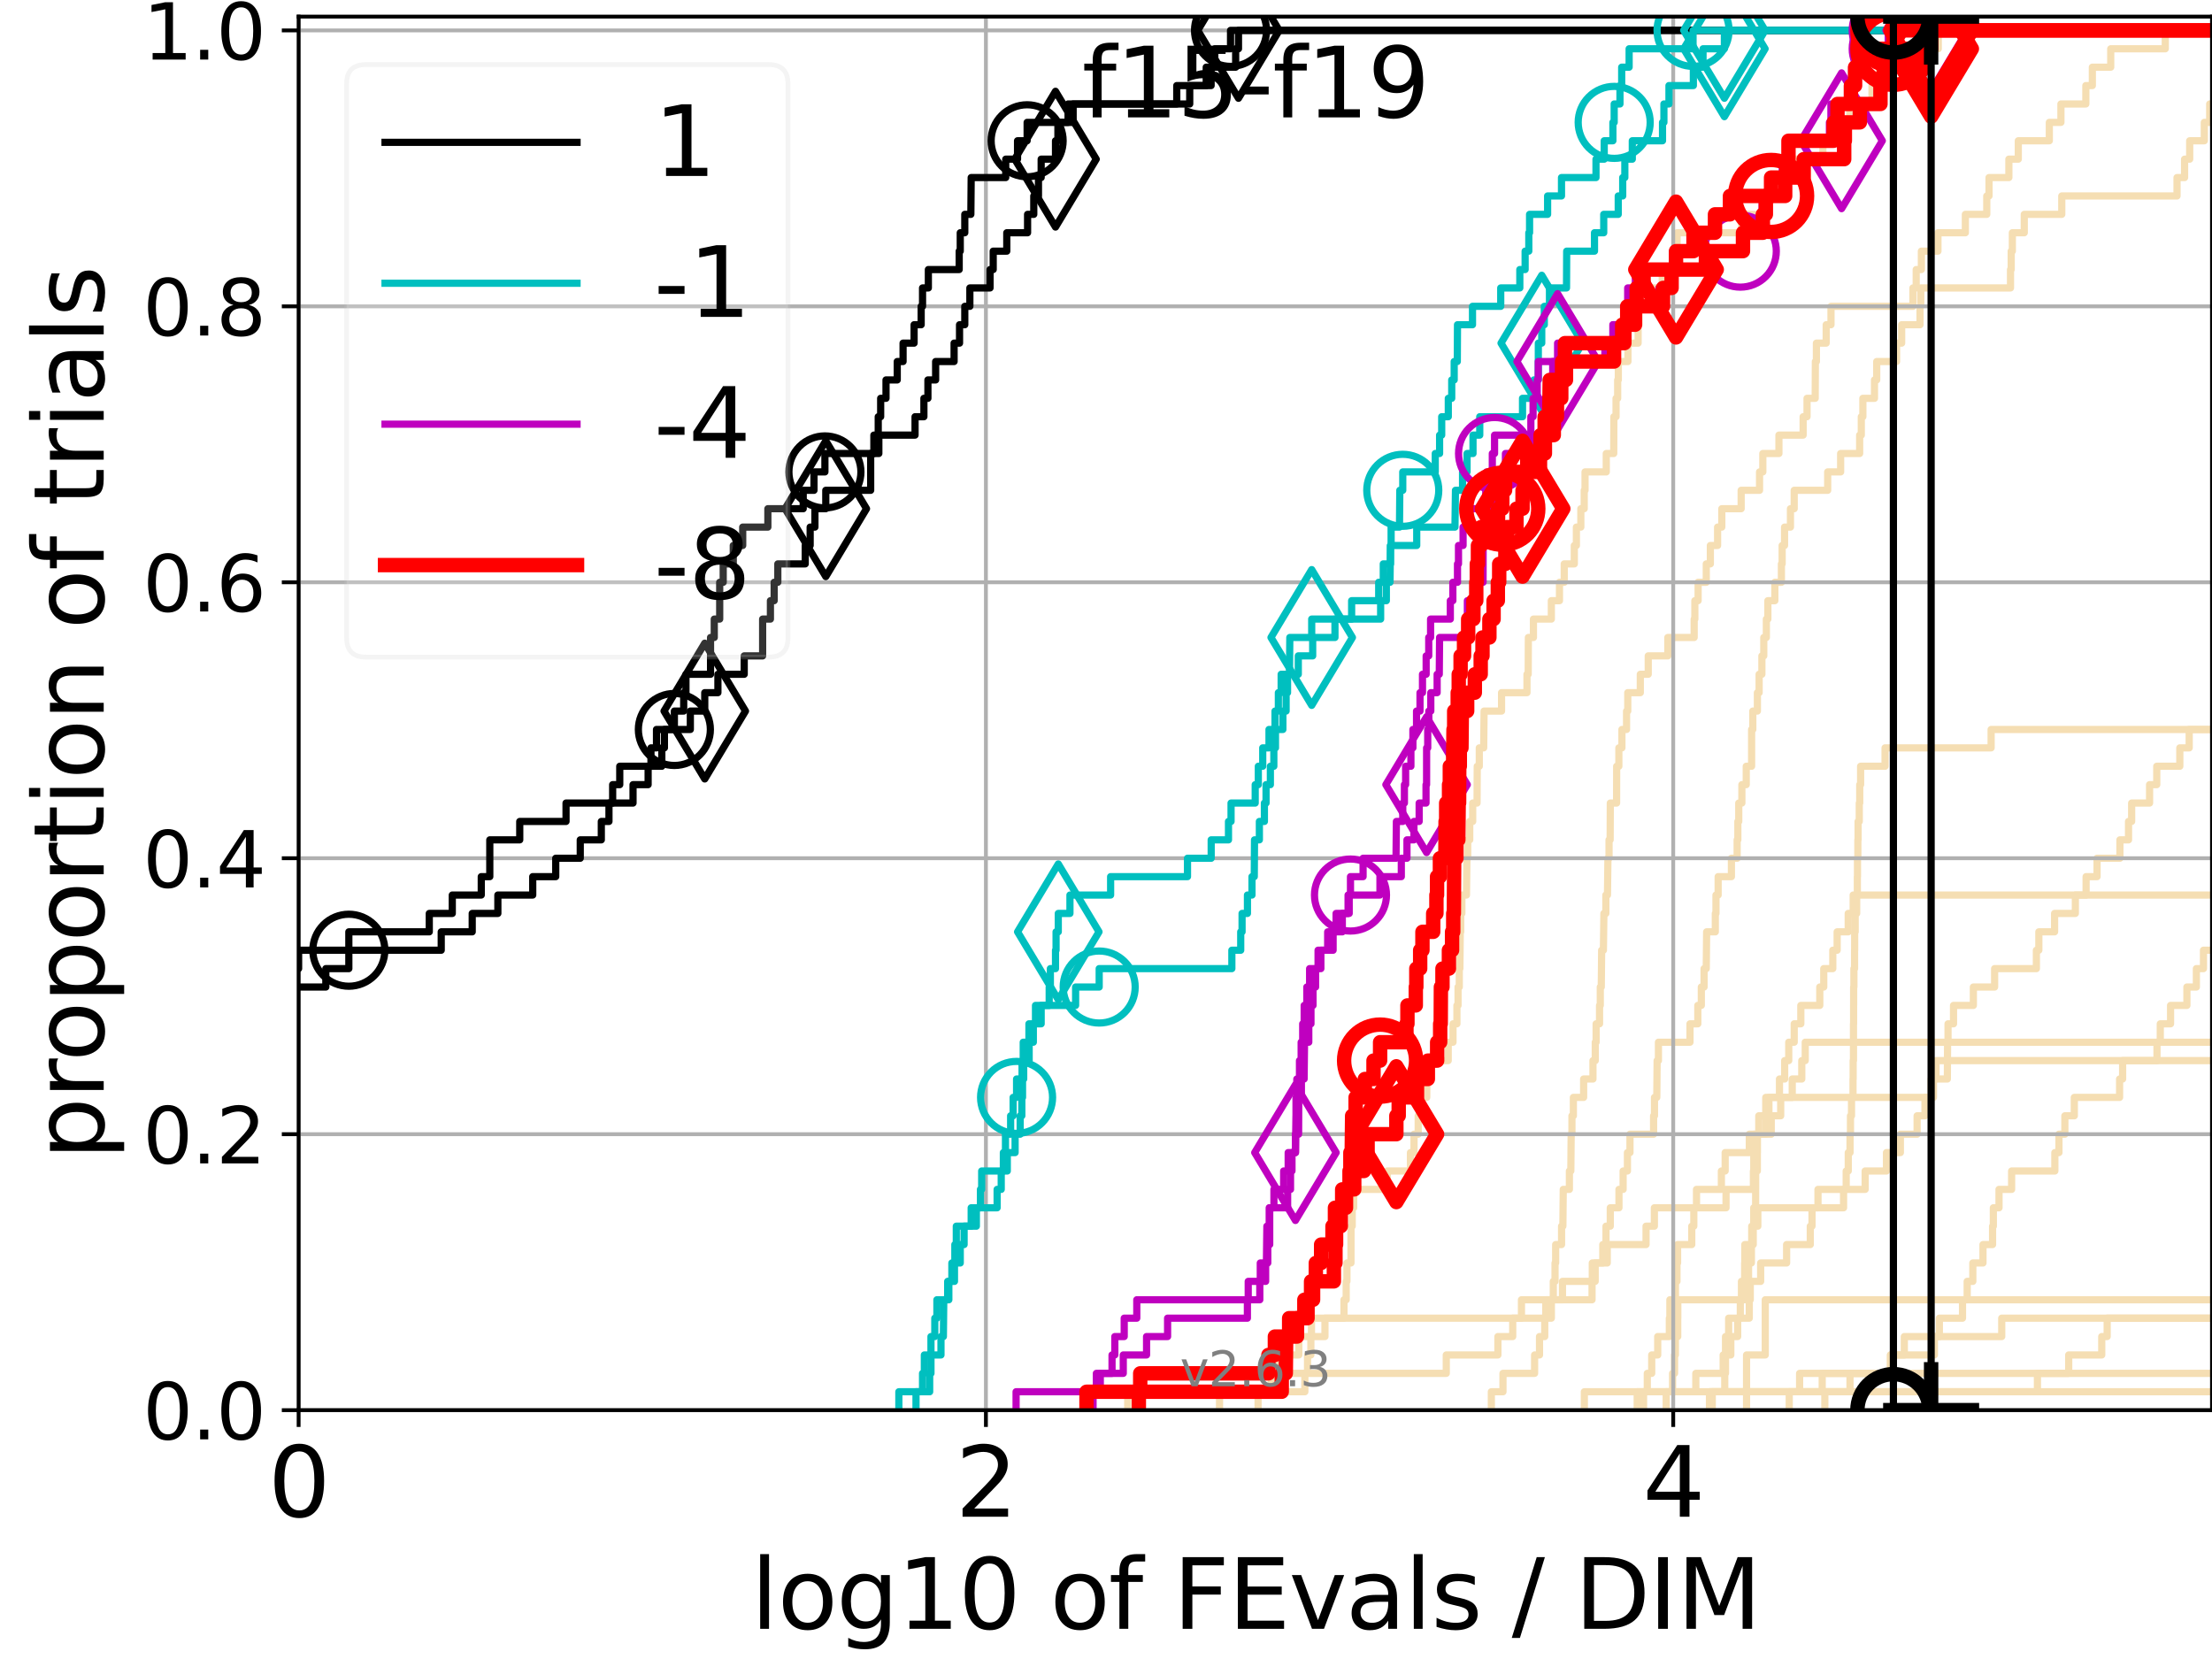 <?xml version="1.0" encoding="utf-8" standalone="no"?>
<!DOCTYPE svg PUBLIC "-//W3C//DTD SVG 1.1//EN"
  "http://www.w3.org/Graphics/SVG/1.1/DTD/svg11.dtd">
<svg xmlns:xlink="http://www.w3.org/1999/xlink" width="460.8pt" height="345.6pt" viewBox="0 0 460.8 345.6" xmlns="http://www.w3.org/2000/svg" version="1.1">
 <defs>
  <style type="text/css">*{stroke-linejoin: round; stroke-linecap: butt}</style>
 </defs>
 <g id="figure_1">
  <g id="patch_1">
   <path d="M 0 345.6 
L 460.8 345.6 
L 460.8 0 
L 0 0 
z
" style="fill: #ffffff"/>
  </g>
  <g id="axes_1">
   <g id="patch_2">
    <path d="M 62.208 293.76 
L 460.8 293.76 
L 460.8 3.456 
L 62.208 3.456 
z
" style="fill: #ffffff"/>
   </g>
   <g id="line2d_1"/>
   <g id="line2d_2">
    <path d="M 363.84 293.76 
L 363.84 282.263 
L 367.737 282.263 
L 367.737 270.766 
L 367.737 270.766 
L 367.737 270.766 
L 460.8 270.766 
" clip-path="url(#pd066f5b35d)" style="fill: none; stroke: #f5deb3; stroke-width: 1.5; stroke-linecap: square"/>
   </g>
   <g id="line2d_3"/>
   <g id="line2d_4"/>
   <g id="line2d_5"/>
   <g id="line2d_6"/>
   <g id="line2d_7">
    <path d="M 330.051 293.76 
L 330.051 289.928 
L 353.271 289.928 
L 353.271 286.095 
L 358.966 286.095 
L 358.966 282.263 
L 359.457 282.263 
L 359.457 278.43 
L 360.11 278.43 
L 360.11 274.598 
L 364.407 274.598 
L 364.407 270.766 
L 364.611 270.766 
L 364.611 266.933 
L 366.778 266.933 
L 366.778 263.101 
L 372.184 263.101 
L 372.184 259.268 
L 377.116 259.268 
L 377.116 255.436 
L 377.474 255.436 
L 377.474 251.604 
L 378.72 251.604 
L 378.72 247.771 
L 388.548 247.771 
L 388.548 243.939 
L 392.986 243.939 
L 392.986 240.106 
L 395.883 240.106 
L 395.883 236.274 
L 399.37 236.274 
L 399.37 232.442 
L 401.01 232.442 
L 401.01 228.609 
L 402.302 228.609 
L 402.302 224.777 
L 405.671 224.777 
L 405.717 217.112 
L 405.811 217.112 
L 405.811 213.28 
L 406.954 213.28 
L 406.954 209.447 
L 411.088 209.447 
L 411.088 205.615 
L 415.515 205.615 
L 415.515 201.782 
L 424.217 201.782 
L 424.217 197.95 
L 424.729 197.95 
L 424.729 194.118 
L 428.01 194.118 
L 428.01 190.285 
L 432.335 190.285 
L 432.335 186.453 
L 434.573 186.453 
L 434.573 182.621 
L 436.855 182.621 
L 436.855 178.788 
L 441.616 178.788 
L 441.616 174.956 
L 443.409 174.956 
L 443.409 171.123 
L 444.062 171.123 
L 444.062 167.291 
L 447.797 167.291 
L 447.797 163.459 
L 449.291 163.459 
L 449.291 159.626 
L 454.095 159.626 
L 454.095 155.794 
L 456.048 155.794 
L 456.048 151.961 
L 461.364 151.961 
L 461.364 148.129 
L 461.8 148.129 
L 461.8 148.129 
" clip-path="url(#pd066f5b35d)" style="fill: none; stroke: #f5deb3; stroke-width: 1.5; stroke-linecap: square"/>
   </g>
   <g id="line2d_8">
    <path d="M 347.098 293.76 
L 347.098 289.928 
L 348.432 289.928 
L 348.432 286.095 
L 348.842 286.095 
L 348.842 282.263 
L 349.013 282.263 
L 349.013 278.43 
L 349.503 278.43 
L 349.503 274.598 
L 349.517 274.598 
L 349.517 270.766 
L 363.423 270.766 
L 363.423 266.933 
L 364.256 266.933 
L 364.256 263.101 
L 364.845 263.101 
L 364.845 259.268 
L 364.916 259.268 
L 364.916 255.436 
L 365.335 255.436 
L 365.335 251.604 
L 365.732 251.604 
L 365.732 247.771 
L 365.738 247.771 
L 365.738 243.939 
L 366.087 243.939 
L 366.087 240.106 
L 366.102 240.106 
L 366.102 236.274 
L 366.387 236.274 
L 366.387 232.442 
L 367.84 232.442 
L 367.84 228.609 
L 402.777 228.609 
L 402.777 224.777 
L 403.307 224.777 
L 403.307 220.944 
L 403.307 220.944 
L 403.307 220.944 
L 460.8 220.944 
" clip-path="url(#pd066f5b35d)" style="fill: none; stroke: #f5deb3; stroke-width: 1.5; stroke-linecap: square"/>
   </g>
   <g id="line2d_9">
    <path d="M 234.924 293.76 
L 234.924 289.928 
L 271.825 289.928 
L 271.825 286.095 
L 272.385 286.095 
L 272.385 282.263 
L 273.077 282.263 
L 273.077 278.43 
L 276.014 278.43 
L 276.014 274.598 
L 279.976 274.598 
L 279.976 270.766 
L 280.436 270.766 
L 280.436 266.933 
L 280.591 266.933 
L 280.591 263.101 
L 281.432 263.101 
L 281.443 255.436 
L 281.69 255.436 
L 281.69 251.604 
L 281.998 251.604 
L 281.998 247.771 
L 288.998 247.771 
L 288.998 243.939 
L 293.82 243.939 
L 293.82 240.106 
L 294.567 240.106 
L 294.567 236.274 
L 295.437 236.274 
L 295.437 232.442 
L 296.14 232.442 
L 296.14 228.609 
L 297.219 228.609 
L 297.271 220.944 
L 301.69 220.944 
L 301.69 217.112 
L 302.687 217.112 
L 302.687 213.28 
L 303.503 213.28 
L 303.503 209.447 
L 303.738 209.447 
L 303.738 205.615 
L 303.997 205.615 
L 303.997 201.782 
L 304.12 201.782 
L 304.197 194.118 
L 304.303 194.118 
L 304.303 190.285 
L 304.532 190.285 
L 304.532 186.453 
L 305.491 186.453 
L 305.585 178.788 
L 305.753 178.788 
L 305.753 174.956 
L 306.172 174.956 
L 306.172 171.123 
L 306.788 171.123 
L 306.788 167.291 
L 307.697 167.291 
L 307.736 159.626 
L 308.163 159.626 
L 308.163 155.794 
L 309.08 155.794 
L 309.162 148.129 
L 312.802 148.129 
L 312.802 144.297 
L 318.097 144.297 
L 318.097 140.464 
L 318.35 140.464 
L 318.386 132.799 
L 319.443 132.799 
L 319.443 128.967 
L 323.173 128.967 
L 323.173 125.135 
L 324.866 125.135 
L 324.866 121.302 
L 325.859 121.302 
L 325.859 117.47 
L 327.957 117.47 
L 327.957 113.637 
L 328.391 113.637 
L 328.391 109.805 
L 329.318 109.805 
L 329.318 105.973 
L 330.023 105.973 
L 330.023 102.14 
L 330.193 102.14 
L 330.193 98.308 
L 334.614 98.308 
L 334.614 94.475 
L 336.172 94.475 
L 336.198 86.811 
L 336.656 86.811 
L 336.656 82.978 
L 336.991 82.978 
L 336.991 79.146 
L 337.128 79.146 
L 337.128 75.313 
L 339.13 75.313 
L 339.13 71.481 
L 341.249 71.481 
L 341.249 67.649 
L 341.43 67.649 
L 341.43 63.816 
L 344.102 63.816 
L 344.102 59.984 
L 346.279 59.984 
L 346.279 56.151 
L 348.817 56.151 
L 348.817 52.319 
L 349.37 52.319 
L 349.37 48.487 
L 362.789 48.487 
L 362.789 44.654 
L 368.54 44.654 
L 368.54 40.822 
L 368.663 40.822 
L 368.663 36.989 
L 371.562 36.989 
L 371.562 33.157 
L 379.745 33.157 
L 379.745 29.325 
L 381.2 29.325 
L 381.2 25.492 
L 385.354 25.492 
L 385.354 21.66 
L 389.968 21.66 
L 389.968 17.827 
L 391.496 17.827 
L 391.58 10.163 
L 403.776 10.163 
L 403.776 6.33 
L 403.776 6.33 
L 460.8 6.33 
L 460.8 6.33 
" clip-path="url(#pd066f5b35d)" style="fill: none; stroke: #f5deb3; stroke-width: 1.5; stroke-linecap: square"/>
   </g>
   <g id="line2d_10"/>
   <g id="line2d_11">
    <path d="M 380.145 293.76 
L 380.145 289.928 
L 424.433 289.928 
L 424.433 286.095 
L 430.948 286.095 
L 430.948 282.263 
L 437.832 282.263 
L 437.832 278.43 
L 438.962 278.43 
L 438.962 274.598 
L 461.8 274.598 
" clip-path="url(#pd066f5b35d)" style="fill: none; stroke: #f5deb3; stroke-width: 1.5; stroke-linecap: square"/>
   </g>
   <g id="line2d_12"/>
   <g id="line2d_13"/>
   <g id="line2d_14"/>
   <g id="line2d_15"/>
   <g id="line2d_16"/>
   <g id="line2d_17">
    <path d="M 341.058 293.76 
L 341.058 289.928 
L 343.162 289.928 
L 343.162 286.095 
L 344.083 286.095 
L 344.083 282.263 
L 345.332 282.263 
L 345.332 278.43 
L 347.756 278.43 
L 347.756 274.598 
L 347.868 274.598 
L 347.868 270.766 
L 349.027 270.766 
L 349.027 266.933 
L 349.347 266.933 
L 349.347 263.101 
L 349.472 263.101 
L 349.472 259.268 
L 352.424 259.268 
L 352.424 255.436 
L 352.855 255.436 
L 352.855 251.604 
L 359.565 251.604 
L 359.565 247.771 
L 365.27 247.771 
L 365.27 243.939 
L 365.344 243.939 
L 365.344 240.106 
L 365.388 240.106 
L 365.388 236.274 
L 367.856 236.274 
L 367.856 232.442 
L 368.496 232.442 
L 368.496 228.609 
L 370.696 228.609 
L 370.696 224.777 
L 371.779 224.777 
L 371.779 220.944 
L 372.629 220.944 
L 372.629 217.112 
L 373.768 217.112 
L 373.768 213.28 
L 375.145 213.28 
L 375.145 209.447 
L 379.095 209.447 
L 379.095 205.615 
L 379.922 205.615 
L 379.922 201.782 
L 381.805 201.782 
L 381.805 197.95 
L 382.713 197.95 
L 382.713 194.118 
L 385.016 194.118 
L 385.016 190.285 
L 386.05 190.285 
L 386.05 186.453 
L 386.05 186.453 
L 386.05 186.453 
L 460.8 186.453 
" clip-path="url(#pd066f5b35d)" style="fill: none; stroke: #f5deb3; stroke-width: 1.5; stroke-linecap: square"/>
   </g>
   <g id="line2d_18"/>
   <g id="line2d_19">
    <path d="M 356.111 293.76 
L 356.111 289.928 
L 385.388 289.928 
L 385.388 286.095 
L 393.885 286.095 
L 393.885 282.263 
L 396.707 282.263 
L 396.707 278.43 
L 404.007 278.43 
L 404.007 274.598 
L 408.825 274.598 
L 408.825 270.766 
L 409.801 270.766 
L 409.801 266.933 
L 410.975 266.933 
L 410.975 263.101 
L 413.092 263.101 
L 413.092 259.268 
L 415.089 259.268 
L 415.089 255.436 
L 415.251 255.436 
L 415.251 251.604 
L 416.431 251.604 
L 416.431 247.771 
L 419.058 247.771 
L 419.058 243.939 
L 428.062 243.939 
L 428.062 240.106 
L 428.918 240.106 
L 428.918 236.274 
L 430.148 236.274 
L 430.148 232.442 
L 432.117 232.442 
L 432.117 228.609 
L 441.55 228.609 
L 441.55 224.777 
L 442.182 224.777 
L 442.182 220.944 
L 449.34 220.944 
L 449.34 217.112 
L 450.026 217.112 
L 450.026 213.28 
L 452.166 213.28 
L 452.166 209.447 
L 455.572 209.447 
L 455.572 205.615 
L 457.544 205.615 
L 457.544 201.782 
L 459.025 201.782 
L 459.025 197.95 
L 461.8 197.95 
L 461.8 197.95 
" clip-path="url(#pd066f5b35d)" style="fill: none; stroke: #f5deb3; stroke-width: 1.5; stroke-linecap: square"/>
   </g>
   <g id="line2d_20">
    <path d="M 342.384 293.76 
L 342.384 289.928 
L 342.384 289.928 
L 342.384 289.928 
L 460.8 289.928 
" clip-path="url(#pd066f5b35d)" style="fill: none; stroke: #f5deb3; stroke-width: 1.5; stroke-linecap: square"/>
   </g>
   <g id="line2d_21"/>
   <g id="line2d_22">
    <path d="M 356.239 293.76 
L 356.239 289.928 
L 374.892 289.928 
L 374.892 286.095 
L 393.801 286.095 
L 393.801 282.263 
L 402.968 282.263 
L 402.968 278.43 
L 416.999 278.43 
L 416.999 274.598 
L 416.999 274.598 
L 416.999 274.598 
L 460.8 274.598 
" clip-path="url(#pd066f5b35d)" style="fill: none; stroke: #f5deb3; stroke-width: 1.5; stroke-linecap: square"/>
   </g>
   <g id="line2d_23">
    <path d="M 372.73 293.76 
L 372.73 289.928 
L 379.598 289.928 
L 379.598 286.095 
L 379.598 286.095 
L 379.598 286.095 
L 460.8 286.095 
" clip-path="url(#pd066f5b35d)" style="fill: none; stroke: #f5deb3; stroke-width: 1.5; stroke-linecap: square"/>
   </g>
   <g id="line2d_24">
    <path d="M 262.081 293.76 
L 262.081 289.928 
L 264.818 289.928 
L 264.818 286.095 
L 266.491 286.095 
L 266.491 282.263 
L 270.568 282.263 
L 270.568 278.43 
L 273.203 278.43 
L 273.203 274.598 
L 322.009 274.598 
L 322.009 270.766 
L 323.579 270.766 
L 323.579 266.933 
L 323.944 266.933 
L 323.944 263.101 
L 324.073 263.101 
L 324.073 259.268 
L 325.303 259.268 
L 325.303 255.436 
L 325.575 255.436 
L 325.654 247.771 
L 326.934 247.771 
L 326.934 243.939 
L 327.232 243.939 
L 327.304 236.274 
L 327.465 236.274 
L 327.465 232.442 
L 327.762 232.442 
L 327.762 228.609 
L 329.9 228.609 
L 329.9 224.777 
L 331.842 224.777 
L 331.842 220.944 
L 332.323 220.944 
L 332.323 217.112 
L 332.503 217.112 
L 332.503 213.28 
L 333.215 213.28 
L 333.215 209.447 
L 333.368 209.447 
L 333.368 205.615 
L 333.575 205.615 
L 333.652 197.95 
L 334.018 197.95 
L 334.123 190.285 
L 334.529 190.285 
L 334.529 186.453 
L 334.865 186.453 
L 334.963 178.788 
L 335.192 178.788 
L 335.192 174.956 
L 335.423 174.956 
L 335.456 167.291 
L 336.766 167.291 
L 336.782 159.626 
L 337.238 159.626 
L 337.238 155.794 
L 337.876 155.794 
L 337.876 151.961 
L 338.841 151.961 
L 338.841 148.129 
L 339.094 148.129 
L 339.094 144.297 
L 341.707 144.297 
L 341.707 140.464 
L 343.357 140.464 
L 343.357 136.632 
L 347.439 136.632 
L 347.439 132.799 
L 352.925 132.799 
L 352.925 128.967 
L 353.068 128.967 
L 353.068 125.135 
L 353.749 125.135 
L 353.749 121.302 
L 355.447 121.302 
L 355.447 117.47 
L 356.298 117.47 
L 356.298 113.637 
L 357.807 113.637 
L 357.807 109.805 
L 358.684 109.805 
L 358.684 105.973 
L 362.716 105.973 
L 362.716 102.14 
L 366.545 102.14 
L 366.545 98.308 
L 367.23 98.308 
L 367.23 94.475 
L 370.584 94.475 
L 370.584 90.643 
L 375.626 90.643 
L 375.626 86.811 
L 376.438 86.811 
L 376.438 82.978 
L 378.138 82.978 
L 378.174 75.313 
L 378.391 75.313 
L 378.391 71.481 
L 380.427 71.481 
L 380.427 67.649 
L 381.43 67.649 
L 381.43 63.816 
L 398.497 63.816 
L 398.497 59.984 
L 399.182 59.984 
L 399.182 56.151 
L 400.257 56.151 
L 400.257 52.319 
L 403.711 52.319 
L 403.711 48.487 
L 409.422 48.487 
L 409.422 44.654 
L 413.88 44.654 
L 413.88 40.822 
L 414.352 40.822 
L 414.352 36.989 
L 418.486 36.989 
L 418.486 33.157 
L 420.448 33.157 
L 420.448 29.325 
L 426.912 29.325 
L 426.912 25.492 
L 429.329 25.492 
L 429.329 21.66 
L 434.52 21.66 
L 434.52 17.827 
L 435.876 17.827 
L 435.876 13.995 
L 439.704 13.995 
L 439.704 10.163 
L 451.066 10.163 
L 451.066 6.33 
L 451.066 6.33 
L 460.8 6.33 
L 460.8 6.33 
" clip-path="url(#pd066f5b35d)" style="fill: none; stroke: #f5deb3; stroke-width: 1.5; stroke-linecap: square"/>
   </g>
   <g id="line2d_25">
    <path d="M 356.695 293.76 
L 356.695 289.928 
L 359.297 289.928 
L 359.297 286.095 
L 359.455 286.095 
L 359.455 282.263 
L 360.562 282.263 
L 360.562 278.43 
L 361.986 278.43 
L 361.986 274.598 
L 362.54 274.598 
L 362.54 270.766 
L 362.777 270.766 
L 362.777 266.933 
L 363.444 266.933 
L 363.444 263.101 
L 363.475 263.101 
L 363.475 259.268 
L 365.233 259.268 
L 365.233 255.436 
L 366.188 255.436 
L 366.188 251.604 
L 384.049 251.604 
L 384.049 247.771 
L 384.596 247.771 
L 384.596 243.939 
L 385.028 243.939 
L 385.028 240.106 
L 385.398 240.106 
L 385.398 236.274 
L 385.487 236.274 
L 385.487 232.442 
L 385.705 232.442 
L 385.705 228.609 
L 386.016 228.609 
L 386.016 224.777 
L 386.046 224.777 
L 386.046 220.944 
L 386.113 220.944 
L 386.113 217.112 
L 386.114 217.112 
L 386.114 213.28 
L 386.14 213.28 
L 386.14 209.447 
L 386.149 209.447 
L 386.149 205.615 
L 386.202 205.615 
L 386.202 201.782 
L 386.34 201.782 
L 386.34 197.95 
L 386.362 197.95 
L 386.362 194.118 
L 386.468 194.118 
L 386.468 190.285 
L 386.778 190.285 
L 386.778 186.453 
L 386.918 186.453 
L 386.918 182.621 
L 386.947 182.621 
L 386.947 178.788 
L 387.026 178.788 
L 387.026 174.956 
L 387.074 174.956 
L 387.074 171.123 
L 387.32 171.123 
L 387.32 167.291 
L 387.418 167.291 
L 387.418 163.459 
L 387.599 163.459 
L 387.599 159.626 
L 392.692 159.626 
L 392.692 155.794 
L 414.787 155.794 
L 414.787 151.961 
L 414.787 151.961 
L 414.787 151.961 
L 460.8 151.961 
" clip-path="url(#pd066f5b35d)" style="fill: none; stroke: #f5deb3; stroke-width: 1.5; stroke-linecap: square"/>
   </g>
   <g id="line2d_26">
    <path d="M 310.675 293.76 
L 310.675 289.928 
L 313.097 289.928 
L 313.097 286.095 
L 319.686 286.095 
L 319.686 282.263 
L 320.708 282.263 
L 320.708 278.43 
L 321.799 278.43 
L 321.799 274.598 
L 323.177 274.598 
L 323.177 270.766 
L 325.488 270.766 
L 325.488 266.933 
L 331.704 266.933 
L 331.704 263.101 
L 334.815 263.101 
L 334.815 259.268 
L 342.903 259.268 
L 342.903 255.436 
L 344.637 255.436 
L 344.637 251.604 
L 353.412 251.604 
L 353.412 247.771 
L 358.595 247.771 
L 358.595 243.939 
L 359.385 243.939 
L 359.385 240.106 
L 364.416 240.106 
L 364.416 236.274 
L 368.982 236.274 
L 368.982 232.442 
L 370.95 232.442 
L 370.95 228.609 
L 373.357 228.609 
L 373.357 224.777 
L 375.344 224.777 
L 375.344 220.944 
L 376.064 220.944 
L 376.064 217.112 
L 376.064 217.112 
L 376.064 217.112 
L 460.8 217.112 
" clip-path="url(#pd066f5b35d)" style="fill: none; stroke: #f5deb3; stroke-width: 1.5; stroke-linecap: square"/>
   </g>
   <g id="line2d_27"/>
   <g id="line2d_28">
    <path d="M 254.05 293.76 
L 254.05 289.928 
L 265.301 289.928 
L 265.301 286.095 
L 301.286 286.095 
L 301.286 282.263 
L 312.041 282.263 
L 312.041 278.43 
L 315.125 278.43 
L 315.125 274.598 
L 316.948 274.598 
L 316.948 270.766 
L 331.652 270.766 
L 331.652 266.933 
L 332.306 266.933 
L 332.306 263.101 
L 333.892 263.101 
L 333.892 259.268 
L 334.561 259.268 
L 334.561 255.436 
L 335.451 255.436 
L 335.451 251.604 
L 337.26 251.604 
L 337.26 247.771 
L 338.127 247.771 
L 338.127 243.939 
L 339.024 243.939 
L 339.024 240.106 
L 339.555 240.106 
L 339.555 236.274 
L 344.474 236.274 
L 344.474 232.442 
L 344.661 232.442 
L 344.661 228.609 
L 345.14 228.609 
L 345.209 220.944 
L 345.483 220.944 
L 345.483 217.112 
L 352.055 217.112 
L 352.055 213.28 
L 353.686 213.28 
L 353.686 209.447 
L 354.418 209.447 
L 354.418 205.615 
L 354.99 205.615 
L 354.99 201.782 
L 355.444 201.782 
L 355.524 194.118 
L 357.333 194.118 
L 357.333 190.285 
L 357.469 190.285 
L 357.469 186.453 
L 357.922 186.453 
L 357.922 182.621 
L 360.687 182.621 
L 360.687 178.788 
L 361.879 178.788 
L 361.879 174.956 
L 362.026 174.956 
L 362.026 171.123 
L 362.214 171.123 
L 362.214 167.291 
L 362.866 167.291 
L 362.866 163.459 
L 363.775 163.459 
L 363.775 159.626 
L 364.893 159.626 
L 364.895 151.961 
L 365.143 151.961 
L 365.143 148.129 
L 366.097 148.129 
L 366.097 144.297 
L 366.458 144.297 
L 366.458 140.464 
L 367.035 140.464 
L 367.035 136.632 
L 367.427 136.632 
L 367.427 132.799 
L 367.965 132.799 
L 367.965 128.967 
L 368.279 128.967 
L 368.279 125.135 
L 369.735 125.135 
L 369.735 121.302 
L 371.102 121.302 
L 371.102 117.47 
L 371.254 117.47 
L 371.254 113.637 
L 371.754 113.637 
L 371.754 109.805 
L 372.985 109.805 
L 372.985 105.973 
L 373.766 105.973 
L 373.766 102.14 
L 380.74 102.14 
L 380.74 98.308 
L 383.439 98.308 
L 383.439 94.475 
L 387.399 94.475 
L 387.399 90.643 
L 387.742 90.643 
L 387.742 86.811 
L 388.07 86.811 
L 388.07 82.978 
L 390.49 82.978 
L 390.49 79.146 
L 390.955 79.146 
L 390.955 75.313 
L 395.091 75.313 
L 395.091 71.481 
L 396.151 71.481 
L 396.151 67.649 
L 399.976 67.649 
L 399.976 63.816 
L 400.129 63.816 
L 400.129 59.984 
L 418.824 59.984 
L 418.824 56.151 
L 418.97 56.151 
L 418.97 52.319 
L 419.211 52.319 
L 419.211 48.487 
L 421.691 48.487 
L 421.691 44.654 
L 429.506 44.654 
L 429.506 40.822 
L 453.514 40.822 
L 453.514 36.989 
L 455.09 36.989 
L 455.09 33.157 
L 456.152 33.157 
L 456.152 29.325 
L 459.199 29.325 
L 459.199 25.492 
L 460.322 25.492 
L 460.322 21.66 
L 461.8 21.66 
L 461.8 21.66 
" clip-path="url(#pd066f5b35d)" style="fill: none; stroke: #f5deb3; stroke-width: 1.5; stroke-linecap: square"/>
   </g>
   <g id="line2d_29"/>
   <g id="line2d_30"/>
   <g id="matplotlib.axis_1">
    <g id="xtick_1">
     <g id="line2d_31">
      <path d="M 62.208 293.76 
L 62.208 3.456 
" clip-path="url(#pd066f5b35d)" style="fill: none; stroke: #b0b0b0; stroke-width: 0.8; stroke-linecap: square"/>
     </g>
     <g id="line2d_32">
      <defs>
       <path id="m58dd921628" d="M 0 0 
L 0 3.5 
" style="stroke: #000000; stroke-width: 0.8"/>
      </defs>
      <g>
       <use xlink:href="#m58dd921628" x="62.208" y="293.76" style="stroke: #000000; stroke-width: 0.8"/>
      </g>
     </g>
     <g id="text_1">
      <!-- 0 -->
      <g transform="translate(55.846 315.957)scale(0.2 -0.2)">
       <defs>
        <path id="DejaVuSans-30" d="M 2034 4250 
Q 1547 4250 1301 3770 
Q 1056 3291 1056 2328 
Q 1056 1369 1301 889 
Q 1547 409 2034 409 
Q 2525 409 2770 889 
Q 3016 1369 3016 2328 
Q 3016 3291 2770 3770 
Q 2525 4250 2034 4250 
z
M 2034 4750 
Q 2819 4750 3233 4129 
Q 3647 3509 3647 2328 
Q 3647 1150 3233 529 
Q 2819 -91 2034 -91 
Q 1250 -91 836 529 
Q 422 1150 422 2328 
Q 422 3509 836 4129 
Q 1250 4750 2034 4750 
z
" transform="scale(0.016)"/>
       </defs>
       <use xlink:href="#DejaVuSans-30"/>
      </g>
     </g>
    </g>
    <g id="xtick_2">
     <g id="line2d_33">
      <path d="M 205.385 293.76 
L 205.385 3.456 
" clip-path="url(#pd066f5b35d)" style="fill: none; stroke: #b0b0b0; stroke-width: 0.8; stroke-linecap: square"/>
     </g>
     <g id="line2d_34">
      <g>
       <use xlink:href="#m58dd921628" x="205.385" y="293.76" style="stroke: #000000; stroke-width: 0.8"/>
      </g>
     </g>
     <g id="text_2">
      <!-- 2 -->
      <g transform="translate(199.022 315.957)scale(0.2 -0.2)">
       <defs>
        <path id="DejaVuSans-32" d="M 1228 531 
L 3431 531 
L 3431 0 
L 469 0 
L 469 531 
Q 828 903 1448 1529 
Q 2069 2156 2228 2338 
Q 2531 2678 2651 2914 
Q 2772 3150 2772 3378 
Q 2772 3750 2511 3984 
Q 2250 4219 1831 4219 
Q 1534 4219 1204 4116 
Q 875 4013 500 3803 
L 500 4441 
Q 881 4594 1212 4672 
Q 1544 4750 1819 4750 
Q 2544 4750 2975 4387 
Q 3406 4025 3406 3419 
Q 3406 3131 3298 2873 
Q 3191 2616 2906 2266 
Q 2828 2175 2409 1742 
Q 1991 1309 1228 531 
z
" transform="scale(0.016)"/>
       </defs>
       <use xlink:href="#DejaVuSans-32"/>
      </g>
     </g>
    </g>
    <g id="xtick_3">
     <g id="line2d_35">
      <path d="M 348.562 293.76 
L 348.562 3.456 
" clip-path="url(#pd066f5b35d)" style="fill: none; stroke: #b0b0b0; stroke-width: 0.8; stroke-linecap: square"/>
     </g>
     <g id="line2d_36">
      <g>
       <use xlink:href="#m58dd921628" x="348.562" y="293.76" style="stroke: #000000; stroke-width: 0.8"/>
      </g>
     </g>
     <g id="text_3">
      <!-- 4 -->
      <g transform="translate(342.199 315.957)scale(0.2 -0.2)">
       <defs>
        <path id="DejaVuSans-34" d="M 2419 4116 
L 825 1625 
L 2419 1625 
L 2419 4116 
z
M 2253 4666 
L 3047 4666 
L 3047 1625 
L 3713 1625 
L 3713 1100 
L 3047 1100 
L 3047 0 
L 2419 0 
L 2419 1100 
L 313 1100 
L 313 1709 
L 2253 4666 
z
" transform="scale(0.016)"/>
       </defs>
       <use xlink:href="#DejaVuSans-34"/>
      </g>
     </g>
    </g>
    <g id="text_4">
     <!-- log10 of FEvals / DIM -->
     <g transform="translate(156.431 339.313)scale(0.2 -0.2)">
      <defs>
       <path id="DejaVuSans-6c" d="M 603 4863 
L 1178 4863 
L 1178 0 
L 603 0 
L 603 4863 
z
" transform="scale(0.016)"/>
       <path id="DejaVuSans-6f" d="M 1959 3097 
Q 1497 3097 1228 2736 
Q 959 2375 959 1747 
Q 959 1119 1226 758 
Q 1494 397 1959 397 
Q 2419 397 2687 759 
Q 2956 1122 2956 1747 
Q 2956 2369 2687 2733 
Q 2419 3097 1959 3097 
z
M 1959 3584 
Q 2709 3584 3137 3096 
Q 3566 2609 3566 1747 
Q 3566 888 3137 398 
Q 2709 -91 1959 -91 
Q 1206 -91 779 398 
Q 353 888 353 1747 
Q 353 2609 779 3096 
Q 1206 3584 1959 3584 
z
" transform="scale(0.016)"/>
       <path id="DejaVuSans-67" d="M 2906 1791 
Q 2906 2416 2648 2759 
Q 2391 3103 1925 3103 
Q 1463 3103 1205 2759 
Q 947 2416 947 1791 
Q 947 1169 1205 825 
Q 1463 481 1925 481 
Q 2391 481 2648 825 
Q 2906 1169 2906 1791 
z
M 3481 434 
Q 3481 -459 3084 -895 
Q 2688 -1331 1869 -1331 
Q 1566 -1331 1297 -1286 
Q 1028 -1241 775 -1147 
L 775 -588 
Q 1028 -725 1275 -790 
Q 1522 -856 1778 -856 
Q 2344 -856 2625 -561 
Q 2906 -266 2906 331 
L 2906 616 
Q 2728 306 2450 153 
Q 2172 0 1784 0 
Q 1141 0 747 490 
Q 353 981 353 1791 
Q 353 2603 747 3093 
Q 1141 3584 1784 3584 
Q 2172 3584 2450 3431 
Q 2728 3278 2906 2969 
L 2906 3500 
L 3481 3500 
L 3481 434 
z
" transform="scale(0.016)"/>
       <path id="DejaVuSans-31" d="M 794 531 
L 1825 531 
L 1825 4091 
L 703 3866 
L 703 4441 
L 1819 4666 
L 2450 4666 
L 2450 531 
L 3481 531 
L 3481 0 
L 794 0 
L 794 531 
z
" transform="scale(0.016)"/>
       <path id="DejaVuSans-20" transform="scale(0.016)"/>
       <path id="DejaVuSans-66" d="M 2375 4863 
L 2375 4384 
L 1825 4384 
Q 1516 4384 1395 4259 
Q 1275 4134 1275 3809 
L 1275 3500 
L 2222 3500 
L 2222 3053 
L 1275 3053 
L 1275 0 
L 697 0 
L 697 3053 
L 147 3053 
L 147 3500 
L 697 3500 
L 697 3744 
Q 697 4328 969 4595 
Q 1241 4863 1831 4863 
L 2375 4863 
z
" transform="scale(0.016)"/>
       <path id="DejaVuSans-46" d="M 628 4666 
L 3309 4666 
L 3309 4134 
L 1259 4134 
L 1259 2759 
L 3109 2759 
L 3109 2228 
L 1259 2228 
L 1259 0 
L 628 0 
L 628 4666 
z
" transform="scale(0.016)"/>
       <path id="DejaVuSans-45" d="M 628 4666 
L 3578 4666 
L 3578 4134 
L 1259 4134 
L 1259 2753 
L 3481 2753 
L 3481 2222 
L 1259 2222 
L 1259 531 
L 3634 531 
L 3634 0 
L 628 0 
L 628 4666 
z
" transform="scale(0.016)"/>
       <path id="DejaVuSans-76" d="M 191 3500 
L 800 3500 
L 1894 563 
L 2988 3500 
L 3597 3500 
L 2284 0 
L 1503 0 
L 191 3500 
z
" transform="scale(0.016)"/>
       <path id="DejaVuSans-61" d="M 2194 1759 
Q 1497 1759 1228 1600 
Q 959 1441 959 1056 
Q 959 750 1161 570 
Q 1363 391 1709 391 
Q 2188 391 2477 730 
Q 2766 1069 2766 1631 
L 2766 1759 
L 2194 1759 
z
M 3341 1997 
L 3341 0 
L 2766 0 
L 2766 531 
Q 2569 213 2275 61 
Q 1981 -91 1556 -91 
Q 1019 -91 701 211 
Q 384 513 384 1019 
Q 384 1609 779 1909 
Q 1175 2209 1959 2209 
L 2766 2209 
L 2766 2266 
Q 2766 2663 2505 2880 
Q 2244 3097 1772 3097 
Q 1472 3097 1187 3025 
Q 903 2953 641 2809 
L 641 3341 
Q 956 3463 1253 3523 
Q 1550 3584 1831 3584 
Q 2591 3584 2966 3190 
Q 3341 2797 3341 1997 
z
" transform="scale(0.016)"/>
       <path id="DejaVuSans-73" d="M 2834 3397 
L 2834 2853 
Q 2591 2978 2328 3040 
Q 2066 3103 1784 3103 
Q 1356 3103 1142 2972 
Q 928 2841 928 2578 
Q 928 2378 1081 2264 
Q 1234 2150 1697 2047 
L 1894 2003 
Q 2506 1872 2764 1633 
Q 3022 1394 3022 966 
Q 3022 478 2636 193 
Q 2250 -91 1575 -91 
Q 1294 -91 989 -36 
Q 684 19 347 128 
L 347 722 
Q 666 556 975 473 
Q 1284 391 1588 391 
Q 1994 391 2212 530 
Q 2431 669 2431 922 
Q 2431 1156 2273 1281 
Q 2116 1406 1581 1522 
L 1381 1569 
Q 847 1681 609 1914 
Q 372 2147 372 2553 
Q 372 3047 722 3315 
Q 1072 3584 1716 3584 
Q 2034 3584 2315 3537 
Q 2597 3491 2834 3397 
z
" transform="scale(0.016)"/>
       <path id="DejaVuSans-2f" d="M 1625 4666 
L 2156 4666 
L 531 -594 
L 0 -594 
L 1625 4666 
z
" transform="scale(0.016)"/>
       <path id="DejaVuSans-44" d="M 1259 4147 
L 1259 519 
L 2022 519 
Q 2988 519 3436 956 
Q 3884 1394 3884 2338 
Q 3884 3275 3436 3711 
Q 2988 4147 2022 4147 
L 1259 4147 
z
M 628 4666 
L 1925 4666 
Q 3281 4666 3915 4102 
Q 4550 3538 4550 2338 
Q 4550 1131 3912 565 
Q 3275 0 1925 0 
L 628 0 
L 628 4666 
z
" transform="scale(0.016)"/>
       <path id="DejaVuSans-49" d="M 628 4666 
L 1259 4666 
L 1259 0 
L 628 0 
L 628 4666 
z
" transform="scale(0.016)"/>
       <path id="DejaVuSans-4d" d="M 628 4666 
L 1569 4666 
L 2759 1491 
L 3956 4666 
L 4897 4666 
L 4897 0 
L 4281 0 
L 4281 4097 
L 3078 897 
L 2444 897 
L 1241 4097 
L 1241 0 
L 628 0 
L 628 4666 
z
" transform="scale(0.016)"/>
      </defs>
      <use xlink:href="#DejaVuSans-6c"/>
      <use xlink:href="#DejaVuSans-6f" x="27.783"/>
      <use xlink:href="#DejaVuSans-67" x="88.965"/>
      <use xlink:href="#DejaVuSans-31" x="152.441"/>
      <use xlink:href="#DejaVuSans-30" x="216.064"/>
      <use xlink:href="#DejaVuSans-20" x="279.688"/>
      <use xlink:href="#DejaVuSans-6f" x="311.475"/>
      <use xlink:href="#DejaVuSans-66" x="372.656"/>
      <use xlink:href="#DejaVuSans-20" x="407.861"/>
      <use xlink:href="#DejaVuSans-46" x="439.648"/>
      <use xlink:href="#DejaVuSans-45" x="497.168"/>
      <use xlink:href="#DejaVuSans-76" x="560.352"/>
      <use xlink:href="#DejaVuSans-61" x="619.531"/>
      <use xlink:href="#DejaVuSans-6c" x="680.811"/>
      <use xlink:href="#DejaVuSans-73" x="708.594"/>
      <use xlink:href="#DejaVuSans-20" x="760.693"/>
      <use xlink:href="#DejaVuSans-2f" x="792.48"/>
      <use xlink:href="#DejaVuSans-20" x="826.172"/>
      <use xlink:href="#DejaVuSans-44" x="857.959"/>
      <use xlink:href="#DejaVuSans-49" x="934.961"/>
      <use xlink:href="#DejaVuSans-4d" x="964.453"/>
     </g>
    </g>
   </g>
   <g id="matplotlib.axis_2">
    <g id="ytick_1">
     <g id="line2d_37">
      <path d="M 62.208 293.76 
L 460.8 293.76 
" clip-path="url(#pd066f5b35d)" style="fill: none; stroke: #b0b0b0; stroke-width: 0.8; stroke-linecap: square"/>
     </g>
     <g id="line2d_38">
      <defs>
       <path id="m4750638862" d="M 0 0 
L -3.5 0 
" style="stroke: #000000; stroke-width: 0.8"/>
      </defs>
      <g>
       <use xlink:href="#m4750638862" x="62.208" y="293.76" style="stroke: #000000; stroke-width: 0.8"/>
      </g>
     </g>
     <g id="text_5">
      <!-- 0.0 -->
      <g transform="translate(29.763 299.839)scale(0.16 -0.16)">
       <defs>
        <path id="DejaVuSans-2e" d="M 684 794 
L 1344 794 
L 1344 0 
L 684 0 
L 684 794 
z
" transform="scale(0.016)"/>
       </defs>
       <use xlink:href="#DejaVuSans-30"/>
       <use xlink:href="#DejaVuSans-2e" x="63.623"/>
       <use xlink:href="#DejaVuSans-30" x="95.41"/>
      </g>
     </g>
    </g>
    <g id="ytick_2">
     <g id="line2d_39">
      <path d="M 62.208 236.274 
L 460.8 236.274 
" clip-path="url(#pd066f5b35d)" style="fill: none; stroke: #b0b0b0; stroke-width: 0.8; stroke-linecap: square"/>
     </g>
     <g id="line2d_40">
      <g>
       <use xlink:href="#m4750638862" x="62.208" y="236.274" style="stroke: #000000; stroke-width: 0.8"/>
      </g>
     </g>
     <g id="text_6">
      <!-- 0.2 -->
      <g transform="translate(29.763 242.353)scale(0.16 -0.16)">
       <use xlink:href="#DejaVuSans-30"/>
       <use xlink:href="#DejaVuSans-2e" x="63.623"/>
       <use xlink:href="#DejaVuSans-32" x="95.41"/>
      </g>
     </g>
    </g>
    <g id="ytick_3">
     <g id="line2d_41">
      <path d="M 62.208 178.788 
L 460.8 178.788 
" clip-path="url(#pd066f5b35d)" style="fill: none; stroke: #b0b0b0; stroke-width: 0.8; stroke-linecap: square"/>
     </g>
     <g id="line2d_42">
      <g>
       <use xlink:href="#m4750638862" x="62.208" y="178.788" style="stroke: #000000; stroke-width: 0.8"/>
      </g>
     </g>
     <g id="text_7">
      <!-- 0.4 -->
      <g transform="translate(29.763 184.867)scale(0.16 -0.16)">
       <use xlink:href="#DejaVuSans-30"/>
       <use xlink:href="#DejaVuSans-2e" x="63.623"/>
       <use xlink:href="#DejaVuSans-34" x="95.41"/>
      </g>
     </g>
    </g>
    <g id="ytick_4">
     <g id="line2d_43">
      <path d="M 62.208 121.302 
L 460.8 121.302 
" clip-path="url(#pd066f5b35d)" style="fill: none; stroke: #b0b0b0; stroke-width: 0.8; stroke-linecap: square"/>
     </g>
     <g id="line2d_44">
      <g>
       <use xlink:href="#m4750638862" x="62.208" y="121.302" style="stroke: #000000; stroke-width: 0.8"/>
      </g>
     </g>
     <g id="text_8">
      <!-- 0.6 -->
      <g transform="translate(29.763 127.381)scale(0.16 -0.16)">
       <defs>
        <path id="DejaVuSans-36" d="M 2113 2584 
Q 1688 2584 1439 2293 
Q 1191 2003 1191 1497 
Q 1191 994 1439 701 
Q 1688 409 2113 409 
Q 2538 409 2786 701 
Q 3034 994 3034 1497 
Q 3034 2003 2786 2293 
Q 2538 2584 2113 2584 
z
M 3366 4563 
L 3366 3988 
Q 3128 4100 2886 4159 
Q 2644 4219 2406 4219 
Q 1781 4219 1451 3797 
Q 1122 3375 1075 2522 
Q 1259 2794 1537 2939 
Q 1816 3084 2150 3084 
Q 2853 3084 3261 2657 
Q 3669 2231 3669 1497 
Q 3669 778 3244 343 
Q 2819 -91 2113 -91 
Q 1303 -91 875 529 
Q 447 1150 447 2328 
Q 447 3434 972 4092 
Q 1497 4750 2381 4750 
Q 2619 4750 2861 4703 
Q 3103 4656 3366 4563 
z
" transform="scale(0.016)"/>
       </defs>
       <use xlink:href="#DejaVuSans-30"/>
       <use xlink:href="#DejaVuSans-2e" x="63.623"/>
       <use xlink:href="#DejaVuSans-36" x="95.41"/>
      </g>
     </g>
    </g>
    <g id="ytick_5">
     <g id="line2d_45">
      <path d="M 62.208 63.816 
L 460.8 63.816 
" clip-path="url(#pd066f5b35d)" style="fill: none; stroke: #b0b0b0; stroke-width: 0.8; stroke-linecap: square"/>
     </g>
     <g id="line2d_46">
      <g>
       <use xlink:href="#m4750638862" x="62.208" y="63.816" style="stroke: #000000; stroke-width: 0.8"/>
      </g>
     </g>
     <g id="text_9">
      <!-- 0.8 -->
      <g transform="translate(29.763 69.895)scale(0.16 -0.16)">
       <defs>
        <path id="DejaVuSans-38" d="M 2034 2216 
Q 1584 2216 1326 1975 
Q 1069 1734 1069 1313 
Q 1069 891 1326 650 
Q 1584 409 2034 409 
Q 2484 409 2743 651 
Q 3003 894 3003 1313 
Q 3003 1734 2745 1975 
Q 2488 2216 2034 2216 
z
M 1403 2484 
Q 997 2584 770 2862 
Q 544 3141 544 3541 
Q 544 4100 942 4425 
Q 1341 4750 2034 4750 
Q 2731 4750 3128 4425 
Q 3525 4100 3525 3541 
Q 3525 3141 3298 2862 
Q 3072 2584 2669 2484 
Q 3125 2378 3379 2068 
Q 3634 1759 3634 1313 
Q 3634 634 3220 271 
Q 2806 -91 2034 -91 
Q 1263 -91 848 271 
Q 434 634 434 1313 
Q 434 1759 690 2068 
Q 947 2378 1403 2484 
z
M 1172 3481 
Q 1172 3119 1398 2916 
Q 1625 2713 2034 2713 
Q 2441 2713 2670 2916 
Q 2900 3119 2900 3481 
Q 2900 3844 2670 4047 
Q 2441 4250 2034 4250 
Q 1625 4250 1398 4047 
Q 1172 3844 1172 3481 
z
" transform="scale(0.016)"/>
       </defs>
       <use xlink:href="#DejaVuSans-30"/>
       <use xlink:href="#DejaVuSans-2e" x="63.623"/>
       <use xlink:href="#DejaVuSans-38" x="95.41"/>
      </g>
     </g>
    </g>
    <g id="ytick_6">
     <g id="line2d_47">
      <path d="M 62.208 6.33 
L 460.8 6.33 
" clip-path="url(#pd066f5b35d)" style="fill: none; stroke: #b0b0b0; stroke-width: 0.8; stroke-linecap: square"/>
     </g>
     <g id="line2d_48">
      <g>
       <use xlink:href="#m4750638862" x="62.208" y="6.33" style="stroke: #000000; stroke-width: 0.8"/>
      </g>
     </g>
     <g id="text_10">
      <!-- 1.0 -->
      <g transform="translate(29.763 12.409)scale(0.16 -0.16)">
       <use xlink:href="#DejaVuSans-31"/>
       <use xlink:href="#DejaVuSans-2e" x="63.623"/>
       <use xlink:href="#DejaVuSans-30" x="95.41"/>
      </g>
     </g>
    </g>
    <g id="text_11">
     <!-- proportion of trials -->
     <g transform="translate(21.604 241.614)rotate(-90)scale(0.2 -0.2)">
      <defs>
       <path id="DejaVuSans-70" d="M 1159 525 
L 1159 -1331 
L 581 -1331 
L 581 3500 
L 1159 3500 
L 1159 2969 
Q 1341 3281 1617 3432 
Q 1894 3584 2278 3584 
Q 2916 3584 3314 3078 
Q 3713 2572 3713 1747 
Q 3713 922 3314 415 
Q 2916 -91 2278 -91 
Q 1894 -91 1617 61 
Q 1341 213 1159 525 
z
M 3116 1747 
Q 3116 2381 2855 2742 
Q 2594 3103 2138 3103 
Q 1681 3103 1420 2742 
Q 1159 2381 1159 1747 
Q 1159 1113 1420 752 
Q 1681 391 2138 391 
Q 2594 391 2855 752 
Q 3116 1113 3116 1747 
z
" transform="scale(0.016)"/>
       <path id="DejaVuSans-72" d="M 2631 2963 
Q 2534 3019 2420 3045 
Q 2306 3072 2169 3072 
Q 1681 3072 1420 2755 
Q 1159 2438 1159 1844 
L 1159 0 
L 581 0 
L 581 3500 
L 1159 3500 
L 1159 2956 
Q 1341 3275 1631 3429 
Q 1922 3584 2338 3584 
Q 2397 3584 2469 3576 
Q 2541 3569 2628 3553 
L 2631 2963 
z
" transform="scale(0.016)"/>
       <path id="DejaVuSans-74" d="M 1172 4494 
L 1172 3500 
L 2356 3500 
L 2356 3053 
L 1172 3053 
L 1172 1153 
Q 1172 725 1289 603 
Q 1406 481 1766 481 
L 2356 481 
L 2356 0 
L 1766 0 
Q 1100 0 847 248 
Q 594 497 594 1153 
L 594 3053 
L 172 3053 
L 172 3500 
L 594 3500 
L 594 4494 
L 1172 4494 
z
" transform="scale(0.016)"/>
       <path id="DejaVuSans-69" d="M 603 3500 
L 1178 3500 
L 1178 0 
L 603 0 
L 603 3500 
z
M 603 4863 
L 1178 4863 
L 1178 4134 
L 603 4134 
L 603 4863 
z
" transform="scale(0.016)"/>
       <path id="DejaVuSans-6e" d="M 3513 2113 
L 3513 0 
L 2938 0 
L 2938 2094 
Q 2938 2591 2744 2837 
Q 2550 3084 2163 3084 
Q 1697 3084 1428 2787 
Q 1159 2491 1159 1978 
L 1159 0 
L 581 0 
L 581 3500 
L 1159 3500 
L 1159 2956 
Q 1366 3272 1645 3428 
Q 1925 3584 2291 3584 
Q 2894 3584 3203 3211 
Q 3513 2838 3513 2113 
z
" transform="scale(0.016)"/>
      </defs>
      <use xlink:href="#DejaVuSans-70"/>
      <use xlink:href="#DejaVuSans-72" x="63.477"/>
      <use xlink:href="#DejaVuSans-6f" x="102.34"/>
      <use xlink:href="#DejaVuSans-70" x="163.521"/>
      <use xlink:href="#DejaVuSans-6f" x="226.998"/>
      <use xlink:href="#DejaVuSans-72" x="288.18"/>
      <use xlink:href="#DejaVuSans-74" x="329.293"/>
      <use xlink:href="#DejaVuSans-69" x="368.502"/>
      <use xlink:href="#DejaVuSans-6f" x="396.285"/>
      <use xlink:href="#DejaVuSans-6e" x="457.467"/>
      <use xlink:href="#DejaVuSans-20" x="520.846"/>
      <use xlink:href="#DejaVuSans-6f" x="552.633"/>
      <use xlink:href="#DejaVuSans-66" x="613.814"/>
      <use xlink:href="#DejaVuSans-20" x="649.02"/>
      <use xlink:href="#DejaVuSans-74" x="680.807"/>
      <use xlink:href="#DejaVuSans-72" x="720.016"/>
      <use xlink:href="#DejaVuSans-69" x="761.129"/>
      <use xlink:href="#DejaVuSans-61" x="788.912"/>
      <use xlink:href="#DejaVuSans-6c" x="850.191"/>
      <use xlink:href="#DejaVuSans-73" x="877.975"/>
     </g>
    </g>
   </g>
   <g id="line2d_49">
    <path d="M 12.17 293.76 
L 12.17 213.28 
L 33.72 213.28 
L 33.72 209.447 
L 55.27 209.447 
L 55.27 201.782 
L 62.208 201.782 
L 62.208 197.95 
L 91.915 197.95 
L 91.915 194.118 
L 98.371 194.118 
L 98.371 190.285 
L 103.714 190.285 
L 103.714 186.453 
L 110.977 186.453 
L 110.977 182.621 
L 115.77 182.621 
L 115.77 178.788 
L 120.878 178.788 
L 120.878 174.956 
L 125.264 174.956 
L 125.264 171.123 
L 126.859 171.123 
L 126.859 167.291 
L 131.873 167.291 
L 131.873 163.459 
L 135.016 163.459 
L 135.016 159.626 
L 137.87 159.626 
L 137.87 155.794 
L 138.411 155.794 
L 138.411 151.961 
L 143.81 151.961 
L 143.81 148.129 
L 146.814 148.129 
L 146.814 144.297 
L 149.554 144.297 
L 149.554 140.464 
L 155.034 140.464 
L 155.034 136.632 
L 158.87 136.632 
L 158.87 128.967 
L 160.493 128.967 
L 160.493 125.135 
L 161.273 125.135 
L 161.273 121.302 
L 162.035 121.302 
L 162.035 117.47 
L 167.745 117.47 
L 167.745 113.637 
L 168.771 113.637 
L 168.771 109.805 
L 169.764 109.805 
L 169.764 105.973 
L 172.027 105.973 
L 172.027 102.14 
L 181.377 102.14 
L 181.377 94.475 
L 183.079 94.475 
L 183.079 90.643 
L 190.623 90.643 
L 190.623 86.811 
L 192.466 86.811 
L 192.466 82.978 
L 193.303 82.978 
L 193.303 79.146 
L 194.911 79.146 
L 194.911 75.313 
L 198.757 75.313 
L 198.757 71.481 
L 199.89 71.481 
L 199.89 67.649 
L 200.984 67.649 
L 200.984 63.816 
L 202.04 63.816 
L 202.04 59.984 
L 206.244 59.984 
L 206.244 56.151 
L 206.902 56.151 
L 206.902 52.319 
L 209.73 52.319 
L 209.73 48.487 
L 214.064 48.487 
L 214.064 44.654 
L 215.354 44.654 
L 215.354 40.822 
L 216.331 40.822 
L 216.331 36.989 
L 216.894 36.989 
L 216.894 33.157 
L 219.881 33.157 
L 219.881 29.325 
L 220.384 29.325 
L 220.384 25.492 
L 222.498 25.492 
L 222.498 21.66 
L 245.141 21.66 
L 245.141 17.827 
L 252.299 17.827 
L 252.299 13.995 
L 257.41 13.995 
L 257.41 10.163 
L 258 10.163 
L 258 6.33 
L 258 6.33 
L 460.8 6.33 
L 460.8 6.33 
" clip-path="url(#pd066f5b35d)" style="fill: none; stroke: #000000; stroke-width: 1.5; stroke-linecap: square"/>
   </g>
   <g id="line2d_50">
    <defs>
     <path id="mb2f07a3844" d="M -0 14.142 
L 8.485 0 
L -0 -14.142 
L -8.485 -0 
z
" style="stroke: #000000; stroke-width: 1.5; stroke-linejoin: miter"/>
    </defs>
    <g clip-path="url(#pd066f5b35d)">
     <use xlink:href="#mb2f07a3844" x="146.814" y="148.129" style="fill-opacity: 0; stroke: #000000; stroke-width: 1.5; stroke-linejoin: miter"/>
     <use xlink:href="#mb2f07a3844" x="172.027" y="105.973" style="fill-opacity: 0; stroke: #000000; stroke-width: 1.5; stroke-linejoin: miter"/>
     <use xlink:href="#mb2f07a3844" x="219.881" y="33.157" style="fill-opacity: 0; stroke: #000000; stroke-width: 1.5; stroke-linejoin: miter"/>
     <use xlink:href="#mb2f07a3844" x="258" y="6.33" style="fill-opacity: 0; stroke: #000000; stroke-width: 1.5; stroke-linejoin: miter"/>
    </g>
   </g>
   <g id="line2d_51">
    <path clip-path="url(#pd066f5b35d)" style="fill: none; stroke: #000000; stroke-width: 1.5; stroke-linecap: square"/>
    <g clip-path="url(#pd066f5b35d)">
     <use xlink:href="#mb2f07a3844" x="-1" y="581.19" style="fill-opacity: 0; stroke: #000000; stroke-width: 1.5; stroke-linejoin: miter"/>
     <use xlink:href="#mb2f07a3844" x="460.8" y="581.19" style="fill-opacity: 0; stroke: #000000; stroke-width: 1.5; stroke-linejoin: miter"/>
    </g>
   </g>
   <g id="line2d_52">
    <path d="M 12.17 293.76 
L 12.17 213.28 
L 33.72 213.28 
L 33.72 209.447 
L 46.326 209.447 
L 46.326 205.615 
L 67.876 205.615 
L 67.876 201.782 
L 72.669 201.782 
L 72.669 194.118 
L 89.427 194.118 
L 89.427 190.285 
L 94.219 190.285 
L 94.219 186.453 
L 100.256 186.453 
L 100.256 182.621 
L 102.033 182.621 
L 102.033 174.956 
L 108.272 174.956 
L 108.272 171.123 
L 117.915 171.123 
L 117.915 167.291 
L 127.627 167.291 
L 127.627 163.459 
L 129.107 163.459 
L 129.107 159.626 
L 135.608 159.626 
L 135.608 155.794 
L 136.76 155.794 
L 136.76 151.961 
L 140.484 151.961 
L 140.484 148.129 
L 142.428 148.129 
L 142.428 144.297 
L 142.896 144.297 
L 142.896 140.464 
L 148.018 140.464 
L 148.018 132.799 
L 148.795 132.799 
L 148.795 128.967 
L 149.926 128.967 
L 149.926 121.302 
L 150.658 121.302 
L 150.658 117.47 
L 152.754 117.47 
L 152.754 113.637 
L 154.719 113.637 
L 154.719 109.805 
L 159.961 109.805 
L 159.961 105.973 
L 167.325 105.973 
L 167.325 102.14 
L 169.568 102.14 
L 169.568 98.308 
L 171.844 98.308 
L 171.844 94.475 
L 182.043 94.475 
L 182.043 90.643 
L 182.952 90.643 
L 182.952 86.811 
L 183.459 86.811 
L 183.459 82.978 
L 184.572 82.978 
L 184.572 79.146 
L 186.911 79.146 
L 186.911 75.313 
L 188.126 75.313 
L 188.126 71.481 
L 190.422 71.481 
L 190.422 67.649 
L 191.896 67.649 
L 191.896 63.816 
L 192.182 63.816 
L 192.182 59.984 
L 193.395 59.984 
L 193.395 56.151 
L 199.816 56.151 
L 199.816 52.319 
L 200.038 52.319 
L 200.038 48.487 
L 200.984 48.487 
L 200.984 44.654 
L 202.247 44.654 
L 202.316 36.989 
L 209.513 36.989 
L 209.513 33.157 
L 211.972 33.157 
L 211.972 29.325 
L 213.97 29.325 
L 213.97 25.492 
L 223.556 25.492 
L 223.556 21.66 
L 247.842 21.66 
L 247.842 17.827 
L 251.279 17.827 
L 251.279 13.995 
L 253.06 13.995 
L 253.06 10.163 
L 256.342 10.163 
L 256.342 6.33 
L 256.342 6.33 
L 460.8 6.33 
L 460.8 6.33 
" clip-path="url(#pd066f5b35d)" style="fill: none; stroke: #000000; stroke-width: 1.5; stroke-linecap: square"/>
   </g>
   <g id="line2d_53">
    <defs>
     <path id="m2b175b37fa" d="M 0 7.5 
C 1.989 7.5 3.897 6.71 5.303 5.303 
C 6.71 3.897 7.5 1.989 7.5 0 
C 7.5 -1.989 6.71 -3.897 5.303 -5.303 
C 3.897 -6.71 1.989 -7.5 0 -7.5 
C -1.989 -7.5 -3.897 -6.71 -5.303 -5.303 
C -6.71 -3.897 -7.5 -1.989 -7.5 0 
C -7.5 1.989 -6.71 3.897 -5.303 5.303 
C -3.897 6.71 -1.989 7.5 0 7.5 
z
" style="stroke: #000000; stroke-width: 1.5"/>
    </defs>
    <g clip-path="url(#pd066f5b35d)">
     <use xlink:href="#m2b175b37fa" x="72.669" y="197.95" style="fill-opacity: 0; stroke: #000000; stroke-width: 1.5"/>
     <use xlink:href="#m2b175b37fa" x="140.484" y="151.961" style="fill-opacity: 0; stroke: #000000; stroke-width: 1.5"/>
     <use xlink:href="#m2b175b37fa" x="171.844" y="98.308" style="fill-opacity: 0; stroke: #000000; stroke-width: 1.5"/>
     <use xlink:href="#m2b175b37fa" x="213.97" y="29.325" style="fill-opacity: 0; stroke: #000000; stroke-width: 1.5"/>
     <use xlink:href="#m2b175b37fa" x="256.342" y="6.33" style="fill-opacity: 0; stroke: #000000; stroke-width: 1.5"/>
    </g>
   </g>
   <g id="line2d_54">
    <path clip-path="url(#pd066f5b35d)" style="fill: none; stroke: #000000; stroke-width: 1.5; stroke-linecap: square"/>
   </g>
   <g id="line2d_55">
    <path d="M 187.247 293.76 
L 187.247 289.928 
L 192.182 289.928 
L 192.182 286.095 
L 192.56 286.095 
L 192.56 282.263 
L 193.938 282.263 
L 193.938 278.43 
L 194.737 278.43 
L 194.737 274.598 
L 195.172 274.598 
L 195.172 270.766 
L 197.66 270.766 
L 197.66 266.933 
L 198.291 266.933 
L 198.291 263.101 
L 198.91 263.101 
L 198.91 259.268 
L 199.215 259.268 
L 199.215 255.436 
L 202.316 255.436 
L 202.316 251.604 
L 207.72 251.604 
L 207.72 247.771 
L 208.573 247.771 
L 208.573 243.939 
L 209.838 243.939 
L 209.838 240.106 
L 211.465 240.106 
L 211.465 236.274 
L 212.521 236.274 
L 212.521 232.442 
L 212.865 232.442 
L 212.865 228.609 
L 213.011 228.609 
L 213.011 224.777 
L 213.254 224.777 
L 213.254 220.944 
L 214.391 220.944 
L 214.391 217.112 
L 215.263 217.112 
L 215.263 213.28 
L 215.713 213.28 
L 215.713 209.447 
L 218.566 209.447 
L 218.566 205.615 
L 218.809 205.615 
L 218.809 201.782 
L 219.881 201.782 
L 219.881 197.95 
L 219.998 197.95 
L 219.998 194.118 
L 220.46 194.118 
L 220.46 190.285 
L 222.89 190.285 
L 222.89 186.453 
L 231.362 186.453 
L 231.362 182.621 
L 247.378 182.621 
L 247.378 178.788 
L 252.313 178.788 
L 252.313 174.956 
L 255.917 174.956 
L 255.917 171.123 
L 256.451 171.123 
L 256.451 167.291 
L 261.483 167.291 
L 261.483 163.459 
L 262.131 163.459 
L 262.131 159.626 
L 263.05 159.626 
L 263.05 155.794 
L 264.355 155.794 
L 264.355 151.961 
L 265.608 151.961 
L 265.608 148.129 
L 266.308 148.129 
L 266.308 144.297 
L 266.889 144.297 
L 266.889 140.464 
L 268.621 140.464 
L 268.694 132.799 
L 273.252 132.799 
L 273.252 128.967 
L 287.612 128.967 
L 287.612 125.135 
L 288.803 125.135 
L 288.803 121.302 
L 289.567 121.302 
L 289.654 113.637 
L 295.13 113.637 
L 295.13 109.805 
L 303.093 109.805 
L 303.2 102.14 
L 304.675 102.14 
L 304.675 98.308 
L 305.615 98.308 
L 305.615 94.475 
L 306.855 94.475 
L 306.855 90.643 
L 308.259 90.643 
L 308.259 86.811 
L 317.169 86.811 
L 317.169 82.978 
L 319.536 82.978 
L 319.536 79.146 
L 320.451 79.146 
L 320.465 71.481 
L 321.175 71.481 
L 321.175 67.649 
L 321.708 67.649 
L 321.708 63.816 
L 322.783 63.816 
L 322.783 59.984 
L 326.334 59.984 
L 326.371 52.319 
L 332.162 52.319 
L 332.162 48.487 
L 334.086 48.487 
L 334.086 44.654 
L 337.108 44.654 
L 337.108 40.822 
L 338.04 40.822 
L 338.04 36.989 
L 338.483 36.989 
L 338.483 33.157 
L 340.039 33.157 
L 340.039 29.325 
L 346.332 29.325 
L 346.332 25.492 
L 346.624 25.492 
L 346.624 21.66 
L 347.676 21.66 
L 347.676 17.827 
L 352.76 17.827 
L 352.76 13.995 
L 354.772 13.995 
L 354.772 10.163 
L 359.222 10.163 
L 359.222 6.33 
L 359.222 6.33 
L 460.8 6.33 
L 460.8 6.33 
" clip-path="url(#pd066f5b35d)" style="fill: none; stroke: #00bfbf; stroke-width: 1.5; stroke-linecap: square"/>
   </g>
   <g id="line2d_56">
    <defs>
     <path id="m2ed131e802" d="M -0 14.142 
L 8.485 0 
L -0 -14.142 
L -8.485 -0 
z
" style="stroke: #00bfbf; stroke-width: 1.5; stroke-linejoin: miter"/>
    </defs>
    <g clip-path="url(#pd066f5b35d)">
     <use xlink:href="#m2ed131e802" x="220.46" y="194.118" style="fill-opacity: 0; stroke: #00bfbf; stroke-width: 1.5; stroke-linejoin: miter"/>
     <use xlink:href="#m2ed131e802" x="273.252" y="132.799" style="fill-opacity: 0; stroke: #00bfbf; stroke-width: 1.5; stroke-linejoin: miter"/>
     <use xlink:href="#m2ed131e802" x="321.175" y="71.481" style="fill-opacity: 0; stroke: #00bfbf; stroke-width: 1.5; stroke-linejoin: miter"/>
     <use xlink:href="#m2ed131e802" x="359.222" y="10.163" style="fill-opacity: 0; stroke: #00bfbf; stroke-width: 1.5; stroke-linejoin: miter"/>
     <use xlink:href="#m2ed131e802" x="359.222" y="6.33" style="fill-opacity: 0; stroke: #00bfbf; stroke-width: 1.5; stroke-linejoin: miter"/>
    </g>
   </g>
   <g id="line2d_57">
    <path clip-path="url(#pd066f5b35d)" style="fill: none; stroke: #00bfbf; stroke-width: 1.5; stroke-linecap: square"/>
    <g clip-path="url(#pd066f5b35d)">
     <use xlink:href="#m2ed131e802" x="-1" y="581.19" style="fill-opacity: 0; stroke: #00bfbf; stroke-width: 1.5; stroke-linejoin: miter"/>
     <use xlink:href="#m2ed131e802" x="460.8" y="581.19" style="fill-opacity: 0; stroke: #00bfbf; stroke-width: 1.5; stroke-linejoin: miter"/>
    </g>
   </g>
   <g id="line2d_58">
    <path d="M 190.822 293.76 
L 190.822 289.928 
L 193.668 289.928 
L 193.668 286.095 
L 193.938 286.095 
L 193.938 282.263 
L 196.023 282.263 
L 196.023 278.43 
L 196.524 278.43 
L 196.606 270.766 
L 197.42 270.766 
L 197.42 266.933 
L 198.834 266.933 
L 198.834 263.101 
L 200.038 263.101 
L 200.038 259.268 
L 200.84 259.268 
L 200.84 255.436 
L 203.395 255.436 
L 203.395 251.604 
L 204.245 251.604 
L 204.245 247.771 
L 204.502 247.771 
L 204.502 243.939 
L 209.019 243.939 
L 209.019 240.106 
L 209.459 240.106 
L 209.459 236.274 
L 210.531 236.274 
L 210.531 232.442 
L 211.053 232.442 
L 211.053 228.609 
L 211.771 228.609 
L 211.771 224.777 
L 212.914 224.777 
L 212.914 220.944 
L 213.157 220.944 
L 213.157 217.112 
L 214.345 217.112 
L 214.345 213.28 
L 216.894 213.28 
L 216.894 209.447 
L 224.071 209.447 
L 224.071 205.615 
L 228.981 205.615 
L 228.981 201.782 
L 256.619 201.782 
L 256.619 197.95 
L 258.465 197.95 
L 258.465 194.118 
L 258.746 194.118 
L 258.746 190.285 
L 259.866 190.285 
L 259.866 186.453 
L 260.811 186.453 
L 260.811 182.621 
L 261.288 182.621 
L 261.339 174.956 
L 262.351 174.956 
L 262.351 171.123 
L 263.398 171.123 
L 263.398 167.291 
L 263.742 167.291 
L 263.742 163.459 
L 264.643 163.459 
L 264.643 159.626 
L 265.365 159.626 
L 265.365 155.794 
L 265.706 155.794 
L 265.706 151.961 
L 267.248 151.961 
L 267.248 148.129 
L 267.921 148.129 
L 267.921 144.297 
L 268.219 144.297 
L 268.219 140.464 
L 270.46 140.464 
L 270.46 136.632 
L 273.455 136.632 
L 273.455 132.799 
L 278.097 132.799 
L 278.097 128.967 
L 281.572 128.967 
L 281.572 125.135 
L 287.207 125.135 
L 287.207 121.302 
L 288.163 121.302 
L 288.163 117.47 
L 289.679 117.47 
L 289.679 113.637 
L 289.794 113.637 
L 289.794 109.805 
L 291.539 109.805 
L 291.606 102.14 
L 292.221 102.14 
L 292.221 98.308 
L 298.99 98.308 
L 298.99 94.475 
L 299.895 94.475 
L 299.895 90.643 
L 300.332 90.643 
L 300.332 86.811 
L 301.707 86.811 
L 301.707 82.978 
L 302.422 82.978 
L 302.422 79.146 
L 302.934 79.146 
L 302.934 75.313 
L 303.583 75.313 
L 303.622 67.649 
L 306.748 67.649 
L 306.748 63.816 
L 312.629 63.816 
L 312.629 59.984 
L 316.606 59.984 
L 316.606 56.151 
L 317.712 56.151 
L 317.712 52.319 
L 318.479 52.319 
L 318.479 48.487 
L 318.639 48.487 
L 318.639 44.654 
L 322.396 44.654 
L 322.396 40.822 
L 325.288 40.822 
L 325.288 36.989 
L 332.474 36.989 
L 332.474 33.157 
L 334.188 33.157 
L 334.188 29.325 
L 335.995 29.325 
L 335.995 25.492 
L 336.265 25.492 
L 336.265 21.66 
L 337.469 21.66 
L 337.469 17.827 
L 337.828 17.827 
L 337.828 13.995 
L 339.377 13.995 
L 339.377 10.163 
L 352.694 10.163 
L 352.694 6.33 
L 352.694 6.33 
L 460.8 6.33 
L 460.8 6.33 
" clip-path="url(#pd066f5b35d)" style="fill: none; stroke: #00bfbf; stroke-width: 1.5; stroke-linecap: square"/>
   </g>
   <g id="line2d_59">
    <defs>
     <path id="m4273cf82d2" d="M 0 7.5 
C 1.989 7.5 3.897 6.71 5.303 5.303 
C 6.71 3.897 7.5 1.989 7.5 0 
C 7.5 -1.989 6.71 -3.897 5.303 -5.303 
C 3.897 -6.71 1.989 -7.5 0 -7.5 
C -1.989 -7.5 -3.897 -6.71 -5.303 -5.303 
C -6.71 -3.897 -7.5 -1.989 -7.5 0 
C -7.5 1.989 -6.71 3.897 -5.303 5.303 
C -3.897 6.71 -1.989 7.5 0 7.5 
z
" style="stroke: #00bfbf; stroke-width: 1.5"/>
    </defs>
    <g clip-path="url(#pd066f5b35d)">
     <use xlink:href="#m4273cf82d2" x="211.771" y="228.609" style="fill-opacity: 0; stroke: #00bfbf; stroke-width: 1.5"/>
     <use xlink:href="#m4273cf82d2" x="228.981" y="205.615" style="fill-opacity: 0; stroke: #00bfbf; stroke-width: 1.5"/>
     <use xlink:href="#m4273cf82d2" x="292.221" y="102.14" style="fill-opacity: 0; stroke: #00bfbf; stroke-width: 1.5"/>
     <use xlink:href="#m4273cf82d2" x="336.265" y="25.492" style="fill-opacity: 0; stroke: #00bfbf; stroke-width: 1.5"/>
     <use xlink:href="#m4273cf82d2" x="352.694" y="6.33" style="fill-opacity: 0; stroke: #00bfbf; stroke-width: 1.5"/>
    </g>
   </g>
   <g id="line2d_60">
    <path clip-path="url(#pd066f5b35d)" style="fill: none; stroke: #00bfbf; stroke-width: 1.5; stroke-linecap: square"/>
   </g>
   <g id="line2d_61">
    <path d="M 227.703 293.76 
L 227.703 289.928 
L 229.213 289.928 
L 229.213 286.095 
L 233.997 286.095 
L 233.997 282.263 
L 238.85 282.263 
L 238.85 278.43 
L 243.231 278.43 
L 243.231 274.598 
L 259.855 274.598 
L 259.855 270.766 
L 260.027 270.766 
L 260.027 266.933 
L 262.539 266.933 
L 262.539 263.101 
L 264.102 263.101 
L 264.102 259.268 
L 264.504 259.268 
L 264.504 251.604 
L 265.383 251.604 
L 265.383 247.771 
L 267.41 247.771 
L 267.41 243.939 
L 268.351 243.939 
L 268.351 240.106 
L 269.864 240.106 
L 269.974 232.442 
L 269.981 232.442 
L 269.981 228.609 
L 270.152 228.609 
L 270.152 224.777 
L 270.705 224.777 
L 270.705 220.944 
L 271.053 220.944 
L 271.053 217.112 
L 271.375 217.112 
L 271.375 213.28 
L 271.686 213.28 
L 271.686 209.447 
L 272.234 209.447 
L 272.234 205.615 
L 272.815 205.615 
L 272.815 201.782 
L 274.576 201.782 
L 274.576 197.95 
L 277.711 197.95 
L 277.711 194.118 
L 279.63 194.118 
L 279.63 190.285 
L 281.064 190.285 
L 281.064 186.453 
L 287.47 186.453 
L 287.47 182.621 
L 291.919 182.621 
L 291.919 178.788 
L 293.096 178.788 
L 293.096 174.956 
L 294.549 174.956 
L 294.549 171.123 
L 295.636 171.123 
L 295.636 167.291 
L 297.066 167.291 
L 297.066 163.459 
L 297.183 163.459 
L 297.19 155.794 
L 297.422 155.794 
L 297.422 151.961 
L 297.647 151.961 
L 297.647 148.129 
L 298.063 148.129 
L 298.063 144.297 
L 299.382 144.297 
L 299.382 140.464 
L 299.827 140.464 
L 299.892 132.799 
L 305.312 132.799 
L 305.312 128.967 
L 305.682 128.967 
L 305.682 125.135 
L 307.439 125.135 
L 307.439 121.302 
L 308.949 121.302 
L 308.965 113.637 
L 310.114 113.637 
L 310.114 109.805 
L 310.83 109.805 
L 310.83 105.973 
L 311.055 105.973 
L 311.055 102.14 
L 311.495 102.14 
L 311.495 98.308 
L 313.611 98.308 
L 313.611 94.475 
L 319.607 94.475 
L 319.607 90.643 
L 321.407 90.643 
L 321.407 86.811 
L 321.825 86.811 
L 321.825 82.978 
L 323.025 82.978 
L 323.025 79.146 
L 323.461 79.146 
L 323.461 75.313 
L 324.479 75.313 
L 324.479 71.481 
L 335.988 71.481 
L 335.988 67.649 
L 338.545 67.649 
L 338.545 63.816 
L 345.569 63.816 
L 345.569 59.984 
L 347.64 59.984 
L 347.64 56.151 
L 348.444 56.151 
L 348.444 52.319 
L 352.107 52.319 
L 352.107 48.487 
L 356.721 48.487 
L 356.721 44.654 
L 359.823 44.654 
L 359.823 40.822 
L 371.283 40.822 
L 371.283 36.989 
L 375.229 36.989 
L 375.229 33.157 
L 383.426 33.157 
L 383.426 29.325 
L 383.636 29.325 
L 383.636 25.492 
L 386.706 25.492 
L 386.706 21.66 
L 391.097 21.66 
L 391.097 17.827 
L 391.796 17.827 
L 391.796 13.995 
L 393.884 13.995 
L 393.884 10.163 
L 401.351 10.163 
L 401.351 6.33 
L 401.351 6.33 
L 460.8 6.33 
L 460.8 6.33 
" clip-path="url(#pd066f5b35d)" style="fill: none; stroke: #bf00bf; stroke-width: 1.5; stroke-linecap: square"/>
   </g>
   <g id="line2d_62">
    <defs>
     <path id="m5e5dd9c110" d="M -0 14.142 
L 8.485 0 
L -0 -14.142 
L -8.485 -0 
z
" style="stroke: #bf00bf; stroke-width: 1.5; stroke-linejoin: miter"/>
    </defs>
    <g clip-path="url(#pd066f5b35d)">
     <use xlink:href="#m5e5dd9c110" x="269.864" y="240.106" style="fill-opacity: 0; stroke: #bf00bf; stroke-width: 1.5; stroke-linejoin: miter"/>
     <use xlink:href="#m5e5dd9c110" x="297.183" y="163.459" style="fill-opacity: 0; stroke: #bf00bf; stroke-width: 1.5; stroke-linejoin: miter"/>
     <use xlink:href="#m5e5dd9c110" x="324.479" y="75.313" style="fill-opacity: 0; stroke: #bf00bf; stroke-width: 1.5; stroke-linejoin: miter"/>
     <use xlink:href="#m5e5dd9c110" x="383.636" y="29.325" style="fill-opacity: 0; stroke: #bf00bf; stroke-width: 1.5; stroke-linejoin: miter"/>
     <use xlink:href="#m5e5dd9c110" x="401.351" y="6.33" style="fill-opacity: 0; stroke: #bf00bf; stroke-width: 1.5; stroke-linejoin: miter"/>
    </g>
   </g>
   <g id="line2d_63">
    <path clip-path="url(#pd066f5b35d)" style="fill: none; stroke: #bf00bf; stroke-width: 1.5; stroke-linecap: square"/>
    <g clip-path="url(#pd066f5b35d)">
     <use xlink:href="#m5e5dd9c110" x="-1" y="581.19" style="fill-opacity: 0; stroke: #bf00bf; stroke-width: 1.5; stroke-linejoin: miter"/>
     <use xlink:href="#m5e5dd9c110" x="460.8" y="581.19" style="fill-opacity: 0; stroke: #bf00bf; stroke-width: 1.5; stroke-linejoin: miter"/>
    </g>
   </g>
   <g id="line2d_64">
    <path d="M 211.669 293.76 
L 211.669 289.928 
L 228.393 289.928 
L 228.393 286.095 
L 231.657 286.095 
L 231.657 282.263 
L 232.239 282.263 
L 232.239 278.43 
L 234.195 278.43 
L 234.195 274.598 
L 236.813 274.598 
L 236.813 270.766 
L 262.44 270.766 
L 262.44 266.933 
L 263.657 266.933 
L 263.657 263.101 
L 263.818 263.101 
L 263.913 255.436 
L 264.402 255.436 
L 264.402 251.604 
L 268.236 251.604 
L 268.236 247.771 
L 268.839 247.771 
L 268.839 243.939 
L 269.145 243.939 
L 269.145 240.106 
L 269.88 240.106 
L 269.88 236.274 
L 270.522 236.274 
L 270.552 228.609 
L 271.105 228.609 
L 271.105 224.777 
L 271.671 224.777 
L 271.759 217.112 
L 272.644 217.112 
L 272.644 213.28 
L 273.098 213.28 
L 273.098 209.447 
L 273.525 209.447 
L 273.525 205.615 
L 274.062 205.615 
L 274.062 201.782 
L 275.162 201.782 
L 275.162 197.95 
L 276.579 197.95 
L 276.579 194.118 
L 278.33 194.118 
L 278.33 190.285 
L 280.828 190.285 
L 280.828 186.453 
L 281.33 186.453 
L 281.33 182.621 
L 283.956 182.621 
L 283.956 178.788 
L 290.815 178.788 
L 290.894 171.123 
L 292.221 171.123 
L 292.221 167.291 
L 292.565 167.291 
L 292.565 163.459 
L 292.82 163.459 
L 292.82 159.626 
L 293.918 159.626 
L 293.918 155.794 
L 294.333 155.794 
L 294.333 151.961 
L 295.089 151.961 
L 295.089 148.129 
L 295.813 148.129 
L 295.813 144.297 
L 296.331 144.297 
L 296.331 140.464 
L 297.095 140.464 
L 297.095 136.632 
L 297.631 136.632 
L 297.631 132.799 
L 298.016 132.799 
L 298.016 128.967 
L 302.128 128.967 
L 302.128 125.135 
L 302.657 125.135 
L 302.657 121.302 
L 303.622 121.302 
L 303.622 117.47 
L 303.83 117.47 
L 303.83 113.637 
L 304.785 113.637 
L 304.785 109.805 
L 306.155 109.805 
L 306.155 105.973 
L 309.505 105.973 
L 309.505 102.14 
L 309.679 102.14 
L 309.679 98.308 
L 310.876 98.308 
L 310.876 94.475 
L 311.343 94.475 
L 311.343 90.643 
L 318.907 90.643 
L 318.907 86.811 
L 319.368 86.811 
L 319.368 82.978 
L 320.226 82.978 
L 320.226 79.146 
L 320.445 79.146 
L 320.445 75.313 
L 334.328 75.313 
L 334.328 71.481 
L 336.033 71.481 
L 336.033 67.649 
L 338.25 67.649 
L 338.25 63.816 
L 339.081 63.816 
L 339.081 59.984 
L 340.669 59.984 
L 340.669 56.151 
L 354.809 56.151 
L 354.809 52.319 
L 362.539 52.319 
L 362.539 48.487 
L 366.542 48.487 
L 366.542 44.654 
L 367.084 44.654 
L 367.084 40.822 
L 368.472 40.822 
L 368.472 36.989 
L 371.269 36.989 
L 371.269 33.157 
L 371.996 33.157 
L 371.996 29.325 
L 381.1 29.325 
L 381.1 25.492 
L 381.414 25.492 
L 381.414 21.66 
L 384.861 21.66 
L 384.861 17.827 
L 385.756 17.827 
L 385.756 13.995 
L 387.248 13.995 
L 387.248 10.163 
L 393.349 10.163 
L 393.349 6.33 
L 393.349 6.33 
L 460.8 6.33 
L 460.8 6.33 
" clip-path="url(#pd066f5b35d)" style="fill: none; stroke: #bf00bf; stroke-width: 1.5; stroke-linecap: square"/>
   </g>
   <g id="line2d_65">
    <defs>
     <path id="m8d0720c8d4" d="M 0 7.5 
C 1.989 7.5 3.897 6.71 5.303 5.303 
C 6.71 3.897 7.5 1.989 7.5 0 
C 7.5 -1.989 6.71 -3.897 5.303 -5.303 
C 3.897 -6.71 1.989 -7.5 0 -7.5 
C -1.989 -7.5 -3.897 -6.71 -5.303 -5.303 
C -6.71 -3.897 -7.5 -1.989 -7.5 0 
C -7.5 1.989 -6.71 3.897 -5.303 5.303 
C -3.897 6.71 -1.989 7.5 0 7.5 
z
" style="stroke: #bf00bf; stroke-width: 1.5"/>
    </defs>
    <g clip-path="url(#pd066f5b35d)">
     <use xlink:href="#m8d0720c8d4" x="281.33" y="186.453" style="fill-opacity: 0; stroke: #bf00bf; stroke-width: 1.5"/>
     <use xlink:href="#m8d0720c8d4" x="311.343" y="94.475" style="fill-opacity: 0; stroke: #bf00bf; stroke-width: 1.5"/>
     <use xlink:href="#m8d0720c8d4" x="362.539" y="52.319" style="fill-opacity: 0; stroke: #bf00bf; stroke-width: 1.5"/>
     <use xlink:href="#m8d0720c8d4" x="393.349" y="10.163" style="fill-opacity: 0; stroke: #bf00bf; stroke-width: 1.5"/>
     <use xlink:href="#m8d0720c8d4" x="393.349" y="6.33" style="fill-opacity: 0; stroke: #bf00bf; stroke-width: 1.5"/>
    </g>
   </g>
   <g id="line2d_66">
    <path clip-path="url(#pd066f5b35d)" style="fill: none; stroke: #bf00bf; stroke-width: 1.5; stroke-linecap: square"/>
   </g>
   <g id="line2d_67">
    <path d="M 237.24 293.76 
L 237.24 289.928 
L 237.529 289.928 
L 237.529 286.095 
L 264.233 286.095 
L 264.233 282.263 
L 265.581 282.263 
L 265.581 278.43 
L 270.191 278.43 
L 270.191 274.598 
L 271.722 274.598 
L 271.722 270.766 
L 273.538 270.766 
L 273.538 266.933 
L 274.11 266.933 
L 274.11 263.101 
L 275.215 263.101 
L 275.215 259.268 
L 277.583 259.268 
L 277.583 255.436 
L 278.097 255.436 
L 278.097 251.604 
L 279.601 251.604 
L 279.601 247.771 
L 282.114 247.771 
L 282.114 243.939 
L 284.139 243.939 
L 284.139 240.106 
L 284.895 240.106 
L 284.895 236.274 
L 290.887 236.274 
L 290.887 232.442 
L 291.376 232.442 
L 291.376 228.609 
L 295.186 228.609 
L 295.186 224.777 
L 297.448 224.777 
L 297.448 220.944 
L 299.385 220.944 
L 299.385 217.112 
L 300.014 217.112 
L 300.014 213.28 
L 300.129 213.28 
L 300.165 205.615 
L 300.493 205.615 
L 300.493 201.782 
L 301.835 201.782 
L 301.835 197.95 
L 302.491 197.95 
L 302.491 194.118 
L 302.736 194.118 
L 302.736 190.285 
L 302.864 190.285 
L 302.934 178.788 
L 303.402 178.788 
L 303.402 174.956 
L 303.798 174.956 
L 303.869 167.291 
L 303.958 167.291 
L 303.989 159.626 
L 304.107 159.626 
L 304.107 155.794 
L 304.45 155.794 
L 304.527 148.129 
L 305.637 148.129 
L 305.637 144.297 
L 307.231 144.297 
L 307.231 140.464 
L 308.458 140.464 
L 308.458 136.632 
L 308.831 136.632 
L 308.831 132.799 
L 310.268 132.799 
L 310.268 128.967 
L 311.142 128.967 
L 311.142 125.135 
L 312.025 125.135 
L 312.025 121.302 
L 312.311 121.302 
L 312.311 117.47 
L 313.597 117.47 
L 313.597 113.637 
L 313.946 113.637 
L 313.946 109.805 
L 315.906 109.805 
L 315.906 105.973 
L 317.176 105.973 
L 317.176 102.14 
L 317.547 102.14 
L 317.547 98.308 
L 318.149 98.308 
L 318.149 94.475 
L 321.831 94.475 
L 321.831 90.643 
L 323.683 90.643 
L 323.683 86.811 
L 324.341 86.811 
L 324.341 82.978 
L 325.24 82.978 
L 325.24 79.146 
L 325.405 79.146 
L 325.405 75.313 
L 326.002 75.313 
L 326.002 71.481 
L 337.932 71.481 
L 337.932 67.649 
L 340.607 67.649 
L 340.607 63.816 
L 346.432 63.816 
L 346.432 59.984 
L 348.225 59.984 
L 348.225 56.151 
L 349.145 56.151 
L 349.145 52.319 
L 352.788 52.319 
L 352.788 48.487 
L 357.262 48.487 
L 357.262 44.654 
L 360.38 44.654 
L 360.38 40.822 
L 371.884 40.822 
L 371.884 36.989 
L 375.739 36.989 
L 375.739 33.157 
L 384.179 33.157 
L 384.179 29.325 
L 384.318 29.325 
L 384.318 25.492 
L 387.446 25.492 
L 387.446 21.66 
L 391.737 21.66 
L 391.737 17.827 
L 392.431 17.827 
L 392.431 13.995 
L 394.467 13.995 
L 394.467 10.163 
L 402.289 10.163 
L 402.289 6.33 
L 402.289 6.33 
L 460.8 6.33 
L 460.8 6.33 
" clip-path="url(#pd066f5b35d)" style="fill: none; stroke: #ff0000; stroke-width: 3; stroke-linecap: square"/>
   </g>
   <g id="line2d_68">
    <defs>
     <path id="mfd60e9518d" d="M -0 14.142 
L 8.485 0 
L -0 -14.142 
L -8.485 -0 
z
" style="stroke: #ff0000; stroke-width: 3; stroke-linejoin: miter"/>
    </defs>
    <g clip-path="url(#pd066f5b35d)">
     <use xlink:href="#mfd60e9518d" x="290.887" y="236.274" style="fill-opacity: 0; stroke: #ff0000; stroke-width: 3; stroke-linejoin: miter"/>
     <use xlink:href="#mfd60e9518d" x="317.176" y="105.973" style="fill-opacity: 0; stroke: #ff0000; stroke-width: 3; stroke-linejoin: miter"/>
     <use xlink:href="#mfd60e9518d" x="349.145" y="56.151" style="fill-opacity: 0; stroke: #ff0000; stroke-width: 3; stroke-linejoin: miter"/>
     <use xlink:href="#mfd60e9518d" x="402.289" y="10.163" style="fill-opacity: 0; stroke: #ff0000; stroke-width: 3; stroke-linejoin: miter"/>
     <use xlink:href="#mfd60e9518d" x="402.289" y="6.33" style="fill-opacity: 0; stroke: #ff0000; stroke-width: 3; stroke-linejoin: miter"/>
    </g>
   </g>
   <g id="line2d_69">
    <path clip-path="url(#pd066f5b35d)" style="fill: none; stroke: #ff0000; stroke-width: 3; stroke-linecap: square"/>
    <g clip-path="url(#pd066f5b35d)">
     <use xlink:href="#mfd60e9518d" x="-1" y="581.19" style="fill-opacity: 0; stroke: #ff0000; stroke-width: 3; stroke-linejoin: miter"/>
     <use xlink:href="#mfd60e9518d" x="460.8" y="581.19" style="fill-opacity: 0; stroke: #ff0000; stroke-width: 3; stroke-linejoin: miter"/>
    </g>
   </g>
   <g id="line2d_70">
    <path d="M 226.339 293.76 
L 226.339 289.928 
L 267.01 289.928 
L 267.01 286.095 
L 267.855 286.095 
L 267.93 278.43 
L 268.555 278.43 
L 268.555 274.598 
L 272.385 274.598 
L 272.385 270.766 
L 273.119 270.766 
L 273.119 266.933 
L 277.868 266.933 
L 277.868 263.101 
L 278.199 263.101 
L 278.199 259.268 
L 278.33 259.268 
L 278.33 255.436 
L 279.314 255.436 
L 279.314 251.604 
L 280.397 251.604 
L 280.397 247.771 
L 281.129 247.771 
L 281.129 243.939 
L 281.308 243.939 
L 281.308 240.106 
L 281.588 240.106 
L 281.674 232.442 
L 282.397 232.442 
L 282.397 228.609 
L 284.321 228.609 
L 284.321 224.777 
L 286.128 224.777 
L 286.128 220.944 
L 287.501 220.944 
L 287.501 217.112 
L 292.988 217.112 
L 292.988 213.28 
L 293.195 213.28 
L 293.195 209.447 
L 294.936 209.447 
L 294.936 205.615 
L 295.047 205.615 
L 295.047 201.782 
L 295.847 201.782 
L 295.847 197.95 
L 296.321 197.95 
L 296.321 194.118 
L 298.561 194.118 
L 298.561 190.285 
L 299.231 190.285 
L 299.231 186.453 
L 299.364 186.453 
L 299.364 182.621 
L 299.961 182.621 
L 299.961 178.788 
L 301.1 178.788 
L 301.14 171.123 
L 301.266 171.123 
L 301.266 167.291 
L 301.863 167.291 
L 301.863 163.459 
L 302.025 163.459 
L 302.025 159.626 
L 302.698 159.626 
L 302.793 151.961 
L 302.936 151.961 
L 302.936 148.129 
L 303.67 148.129 
L 303.67 144.297 
L 303.882 144.297 
L 303.882 140.464 
L 304.27 140.464 
L 304.27 136.632 
L 304.985 136.632 
L 304.985 132.799 
L 305.845 132.799 
L 305.845 128.967 
L 306.938 128.967 
L 306.938 125.135 
L 307.532 125.135 
L 307.532 121.302 
L 307.648 121.302 
L 307.648 117.47 
L 307.884 117.47 
L 307.884 113.637 
L 308.519 113.637 
L 308.519 109.805 
L 312.073 109.805 
L 312.073 105.973 
L 312.953 105.973 
L 312.953 102.14 
L 313.534 102.14 
L 313.534 98.308 
L 320.808 98.308 
L 320.808 94.475 
L 320.928 94.475 
L 320.928 90.643 
L 321.777 90.643 
L 321.777 86.811 
L 322.738 86.811 
L 322.833 79.146 
L 326.224 79.146 
L 326.224 75.313 
L 336.241 75.313 
L 336.241 71.481 
L 338.387 71.481 
L 338.387 67.649 
L 338.978 67.649 
L 338.978 63.816 
L 340.949 63.816 
L 340.949 59.984 
L 342.39 59.984 
L 342.39 56.151 
L 355.372 56.151 
L 355.372 52.319 
L 363.096 52.319 
L 363.096 48.487 
L 367.238 48.487 
L 367.238 44.654 
L 367.862 44.654 
L 367.862 40.822 
L 368.947 40.822 
L 368.947 36.989 
L 372.161 36.989 
L 372.161 33.157 
L 372.572 33.157 
L 372.572 29.325 
L 381.981 29.325 
L 381.981 25.492 
L 382.779 25.492 
L 382.779 21.66 
L 385.583 21.66 
L 385.583 17.827 
L 386.449 17.827 
L 386.449 13.995 
L 387.962 13.995 
L 387.962 10.163 
L 394.431 10.163 
L 394.431 6.33 
L 394.431 6.33 
L 460.8 6.33 
L 460.8 6.33 
" clip-path="url(#pd066f5b35d)" style="fill: none; stroke: #ff0000; stroke-width: 3; stroke-linecap: square"/>
   </g>
   <g id="line2d_71">
    <defs>
     <path id="me2cf6e583e" d="M 0 7.5 
C 1.989 7.5 3.897 6.71 5.303 5.303 
C 6.71 3.897 7.5 1.989 7.5 0 
C 7.5 -1.989 6.71 -3.897 5.303 -5.303 
C 3.897 -6.71 1.989 -7.5 0 -7.5 
C -1.989 -7.5 -3.897 -6.71 -5.303 -5.303 
C -6.71 -3.897 -7.5 -1.989 -7.5 0 
C -7.5 1.989 -6.71 3.897 -5.303 5.303 
C -3.897 6.71 -1.989 7.5 0 7.5 
z
" style="stroke: #ff0000; stroke-width: 3"/>
    </defs>
    <g clip-path="url(#pd066f5b35d)">
     <use xlink:href="#me2cf6e583e" x="287.501" y="220.944" style="fill-opacity: 0; stroke: #ff0000; stroke-width: 3"/>
     <use xlink:href="#me2cf6e583e" x="312.953" y="105.973" style="fill-opacity: 0; stroke: #ff0000; stroke-width: 3"/>
     <use xlink:href="#me2cf6e583e" x="368.947" y="40.822" style="fill-opacity: 0; stroke: #ff0000; stroke-width: 3"/>
     <use xlink:href="#me2cf6e583e" x="394.431" y="10.163" style="fill-opacity: 0; stroke: #ff0000; stroke-width: 3"/>
     <use xlink:href="#me2cf6e583e" x="394.431" y="6.33" style="fill-opacity: 0; stroke: #ff0000; stroke-width: 3"/>
    </g>
   </g>
   <g id="line2d_72">
    <path clip-path="url(#pd066f5b35d)" style="fill: none; stroke: #ff0000; stroke-width: 3; stroke-linecap: square"/>
   </g>
   <g id="line2d_73">
    <path d="M 402.289 293.76 
L 402.289 3.456 
" clip-path="url(#pd066f5b35d)" style="fill: none; stroke: #000000; stroke-width: 1.5; stroke-linecap: square"/>
    <defs>
     <path id="meab6eae223" d="M -10 0 
L 10 0 
M 0 10 
L 0 -10 
" style="stroke: #000000; stroke-width: 3"/>
    </defs>
    <g clip-path="url(#pd066f5b35d)">
     <use xlink:href="#meab6eae223" x="402.289" y="293.76" style="stroke: #000000; stroke-width: 3"/>
     <use xlink:href="#meab6eae223" x="402.289" y="3.456" style="stroke: #000000; stroke-width: 3"/>
    </g>
   </g>
   <g id="line2d_74">
    <path d="M 394.431 293.76 
L 394.431 3.456 
" clip-path="url(#pd066f5b35d)" style="fill: none; stroke: #000000; stroke-width: 1.5; stroke-linecap: square"/>
    <defs>
     <path id="m06d454ad21" d="M 0 7.5 
C 1.989 7.5 3.897 6.71 5.303 5.303 
C 6.71 3.897 7.5 1.989 7.5 0 
C 7.5 -1.989 6.71 -3.897 5.303 -5.303 
C 3.897 -6.71 1.989 -7.5 0 -7.5 
C -1.989 -7.5 -3.897 -6.71 -5.303 -5.303 
C -6.71 -3.897 -7.5 -1.989 -7.5 0 
C -7.5 1.989 -6.71 3.897 -5.303 5.303 
C -3.897 6.71 -1.989 7.5 0 7.5 
z
" style="stroke: #000000; stroke-width: 3"/>
    </defs>
    <g clip-path="url(#pd066f5b35d)">
     <use xlink:href="#m06d454ad21" x="394.431" y="293.76" style="fill-opacity: 0; stroke: #000000; stroke-width: 3"/>
     <use xlink:href="#m06d454ad21" x="394.431" y="3.456" style="fill-opacity: 0; stroke: #000000; stroke-width: 3"/>
    </g>
   </g>
   <g id="patch_3">
    <path d="M 62.208 293.76 
L 62.208 3.456 
" style="fill: none; stroke: #000000; stroke-width: 0.8; stroke-linejoin: miter; stroke-linecap: square"/>
   </g>
   <g id="patch_4">
    <path d="M 460.8 293.76 
L 460.8 3.456 
" style="fill: none; stroke: #000000; stroke-width: 0.8; stroke-linejoin: miter; stroke-linecap: square"/>
   </g>
   <g id="patch_5">
    <path d="M 62.208 293.76 
L 460.8 293.76 
" style="fill: none; stroke: #000000; stroke-width: 0.8; stroke-linejoin: miter; stroke-linecap: square"/>
   </g>
   <g id="patch_6">
    <path d="M 62.208 3.456 
L 460.8 3.456 
" style="fill: none; stroke: #000000; stroke-width: 0.8; stroke-linejoin: miter; stroke-linecap: square"/>
   </g>
   <g id="text_12">
    <!-- f15-f19 -->
    <g transform="translate(225.406 24.459)scale(0.2 -0.2)">
     <defs>
      <path id="DejaVuSans-35" d="M 691 4666 
L 3169 4666 
L 3169 4134 
L 1269 4134 
L 1269 2991 
Q 1406 3038 1543 3061 
Q 1681 3084 1819 3084 
Q 2600 3084 3056 2656 
Q 3513 2228 3513 1497 
Q 3513 744 3044 326 
Q 2575 -91 1722 -91 
Q 1428 -91 1123 -41 
Q 819 9 494 109 
L 494 744 
Q 775 591 1075 516 
Q 1375 441 1709 441 
Q 2250 441 2565 725 
Q 2881 1009 2881 1497 
Q 2881 1984 2565 2268 
Q 2250 2553 1709 2553 
Q 1456 2553 1204 2497 
Q 953 2441 691 2322 
L 691 4666 
z
" transform="scale(0.016)"/>
      <path id="DejaVuSans-2d" d="M 313 2009 
L 1997 2009 
L 1997 1497 
L 313 1497 
L 313 2009 
z
" transform="scale(0.016)"/>
      <path id="DejaVuSans-39" d="M 703 97 
L 703 672 
Q 941 559 1184 500 
Q 1428 441 1663 441 
Q 2288 441 2617 861 
Q 2947 1281 2994 2138 
Q 2813 1869 2534 1725 
Q 2256 1581 1919 1581 
Q 1219 1581 811 2004 
Q 403 2428 403 3163 
Q 403 3881 828 4315 
Q 1253 4750 1959 4750 
Q 2769 4750 3195 4129 
Q 3622 3509 3622 2328 
Q 3622 1225 3098 567 
Q 2575 -91 1691 -91 
Q 1453 -91 1209 -44 
Q 966 3 703 97 
z
M 1959 2075 
Q 2384 2075 2632 2365 
Q 2881 2656 2881 3163 
Q 2881 3666 2632 3958 
Q 2384 4250 1959 4250 
Q 1534 4250 1286 3958 
Q 1038 3666 1038 3163 
Q 1038 2656 1286 2365 
Q 1534 2075 1959 2075 
z
" transform="scale(0.016)"/>
     </defs>
     <use xlink:href="#DejaVuSans-66"/>
     <use xlink:href="#DejaVuSans-31" x="35.205"/>
     <use xlink:href="#DejaVuSans-35" x="98.828"/>
     <use xlink:href="#DejaVuSans-2d" x="162.451"/>
     <use xlink:href="#DejaVuSans-66" x="198.535"/>
     <use xlink:href="#DejaVuSans-31" x="233.74"/>
     <use xlink:href="#DejaVuSans-39" x="297.363"/>
    </g>
   </g>
   <g id="text_13">
    <!-- absolute targets -->
    <g transform="translate(62.208 609.933)scale(0.14 -0.14)">
     <defs>
      <path id="DejaVuSans-62" d="M 3116 1747 
Q 3116 2381 2855 2742 
Q 2594 3103 2138 3103 
Q 1681 3103 1420 2742 
Q 1159 2381 1159 1747 
Q 1159 1113 1420 752 
Q 1681 391 2138 391 
Q 2594 391 2855 752 
Q 3116 1113 3116 1747 
z
M 1159 2969 
Q 1341 3281 1617 3432 
Q 1894 3584 2278 3584 
Q 2916 3584 3314 3078 
Q 3713 2572 3713 1747 
Q 3713 922 3314 415 
Q 2916 -91 2278 -91 
Q 1894 -91 1617 61 
Q 1341 213 1159 525 
L 1159 0 
L 581 0 
L 581 4863 
L 1159 4863 
L 1159 2969 
z
" transform="scale(0.016)"/>
      <path id="DejaVuSans-75" d="M 544 1381 
L 544 3500 
L 1119 3500 
L 1119 1403 
Q 1119 906 1312 657 
Q 1506 409 1894 409 
Q 2359 409 2629 706 
Q 2900 1003 2900 1516 
L 2900 3500 
L 3475 3500 
L 3475 0 
L 2900 0 
L 2900 538 
Q 2691 219 2414 64 
Q 2138 -91 1772 -91 
Q 1169 -91 856 284 
Q 544 659 544 1381 
z
M 1991 3584 
L 1991 3584 
z
" transform="scale(0.016)"/>
      <path id="DejaVuSans-65" d="M 3597 1894 
L 3597 1613 
L 953 1613 
Q 991 1019 1311 708 
Q 1631 397 2203 397 
Q 2534 397 2845 478 
Q 3156 559 3463 722 
L 3463 178 
Q 3153 47 2828 -22 
Q 2503 -91 2169 -91 
Q 1331 -91 842 396 
Q 353 884 353 1716 
Q 353 2575 817 3079 
Q 1281 3584 2069 3584 
Q 2775 3584 3186 3129 
Q 3597 2675 3597 1894 
z
M 3022 2063 
Q 3016 2534 2758 2815 
Q 2500 3097 2075 3097 
Q 1594 3097 1305 2825 
Q 1016 2553 972 2059 
L 3022 2063 
z
" transform="scale(0.016)"/>
     </defs>
     <use xlink:href="#DejaVuSans-61"/>
     <use xlink:href="#DejaVuSans-62" x="61.279"/>
     <use xlink:href="#DejaVuSans-73" x="124.756"/>
     <use xlink:href="#DejaVuSans-6f" x="176.855"/>
     <use xlink:href="#DejaVuSans-6c" x="238.037"/>
     <use xlink:href="#DejaVuSans-75" x="265.82"/>
     <use xlink:href="#DejaVuSans-74" x="329.199"/>
     <use xlink:href="#DejaVuSans-65" x="368.408"/>
     <use xlink:href="#DejaVuSans-20" x="429.932"/>
     <use xlink:href="#DejaVuSans-74" x="461.719"/>
     <use xlink:href="#DejaVuSans-61" x="500.928"/>
     <use xlink:href="#DejaVuSans-72" x="562.207"/>
     <use xlink:href="#DejaVuSans-67" x="601.57"/>
     <use xlink:href="#DejaVuSans-65" x="665.047"/>
     <use xlink:href="#DejaVuSans-74" x="726.57"/>
     <use xlink:href="#DejaVuSans-73" x="765.779"/>
    </g>
   </g>
   <g id="text_14">
    <!-- v2.6.3 -->
    <g style="fill: #808080" transform="translate(245.823 288.777)scale(0.1 -0.1)">
     <defs>
      <path id="DejaVuSans-33" d="M 2597 2516 
Q 3050 2419 3304 2112 
Q 3559 1806 3559 1356 
Q 3559 666 3084 287 
Q 2609 -91 1734 -91 
Q 1441 -91 1130 -33 
Q 819 25 488 141 
L 488 750 
Q 750 597 1062 519 
Q 1375 441 1716 441 
Q 2309 441 2620 675 
Q 2931 909 2931 1356 
Q 2931 1769 2642 2001 
Q 2353 2234 1838 2234 
L 1294 2234 
L 1294 2753 
L 1863 2753 
Q 2328 2753 2575 2939 
Q 2822 3125 2822 3475 
Q 2822 3834 2567 4026 
Q 2313 4219 1838 4219 
Q 1578 4219 1281 4162 
Q 984 4106 628 3988 
L 628 4550 
Q 988 4650 1302 4700 
Q 1616 4750 1894 4750 
Q 2613 4750 3031 4423 
Q 3450 4097 3450 3541 
Q 3450 3153 3228 2886 
Q 3006 2619 2597 2516 
z
" transform="scale(0.016)"/>
     </defs>
     <use xlink:href="#DejaVuSans-76"/>
     <use xlink:href="#DejaVuSans-32" x="59.18"/>
     <use xlink:href="#DejaVuSans-2e" x="122.803"/>
     <use xlink:href="#DejaVuSans-36" x="154.59"/>
     <use xlink:href="#DejaVuSans-2e" x="218.213"/>
     <use xlink:href="#DejaVuSans-33" x="250"/>
    </g>
   </g>
   <g id="legend_1">
    <g id="patch_7">
     <path d="M 76.208 136.881 
L 160.149 136.881 
Q 164.149 136.881 164.149 132.881 
L 164.149 17.456 
Q 164.149 13.456 160.149 13.456 
L 76.208 13.456 
Q 72.208 13.456 72.208 17.456 
L 72.208 132.881 
Q 72.208 136.881 76.208 136.881 
z
" style="fill: #ffffff; opacity: 0.2; stroke: #cccccc; stroke-linejoin: miter"/>
    </g>
    <g id="line2d_75">
     <path d="M 80.208 29.653 
L 80.208 29.653 
L 100.208 29.653 
L 100.208 29.653 
L 120.208 29.653 
" style="fill: none; stroke: #000000; stroke-width: 1.5; stroke-linecap: square"/>
    </g>
    <g id="text_15">
     <!-- 1 -->
     <g transform="translate(136.208 36.653)scale(0.2 -0.2)">
      <use xlink:href="#DejaVuSans-31"/>
     </g>
    </g>
    <g id="line2d_76">
     <path d="M 80.208 59.009 
L 80.208 59.009 
L 100.208 59.009 
L 100.208 59.009 
L 120.208 59.009 
" style="fill: none; stroke: #00bfbf; stroke-width: 1.5; stroke-linecap: square"/>
    </g>
    <g id="text_16">
     <!-- -1 -->
     <g transform="translate(136.208 66.009)scale(0.2 -0.2)">
      <use xlink:href="#DejaVuSans-2d"/>
      <use xlink:href="#DejaVuSans-31" x="36.084"/>
     </g>
    </g>
    <g id="line2d_77">
     <path d="M 80.208 88.365 
L 80.208 88.365 
L 100.208 88.365 
L 100.208 88.365 
L 120.208 88.365 
" style="fill: none; stroke: #bf00bf; stroke-width: 1.5; stroke-linecap: square"/>
    </g>
    <g id="text_17">
     <!-- -4 -->
     <g transform="translate(136.208 95.365)scale(0.2 -0.2)">
      <use xlink:href="#DejaVuSans-2d"/>
      <use xlink:href="#DejaVuSans-34" x="36.084"/>
     </g>
    </g>
    <g id="line2d_78">
     <path d="M 80.208 117.722 
L 80.208 117.722 
L 100.208 117.722 
L 100.208 117.722 
L 120.208 117.722 
" style="fill: none; stroke: #ff0000; stroke-width: 3; stroke-linecap: square"/>
    </g>
    <g id="text_18">
     <!-- -8 -->
     <g transform="translate(136.208 124.722)scale(0.2 -0.2)">
      <use xlink:href="#DejaVuSans-2d"/>
      <use xlink:href="#DejaVuSans-38" x="36.084"/>
     </g>
    </g>
   </g>
  </g>
 </g>
 <defs>
  <clipPath id="pd066f5b35d">
   <rect x="62.208" y="3.456" width="398.592" height="290.304"/>
  </clipPath>
 </defs>
</svg>
